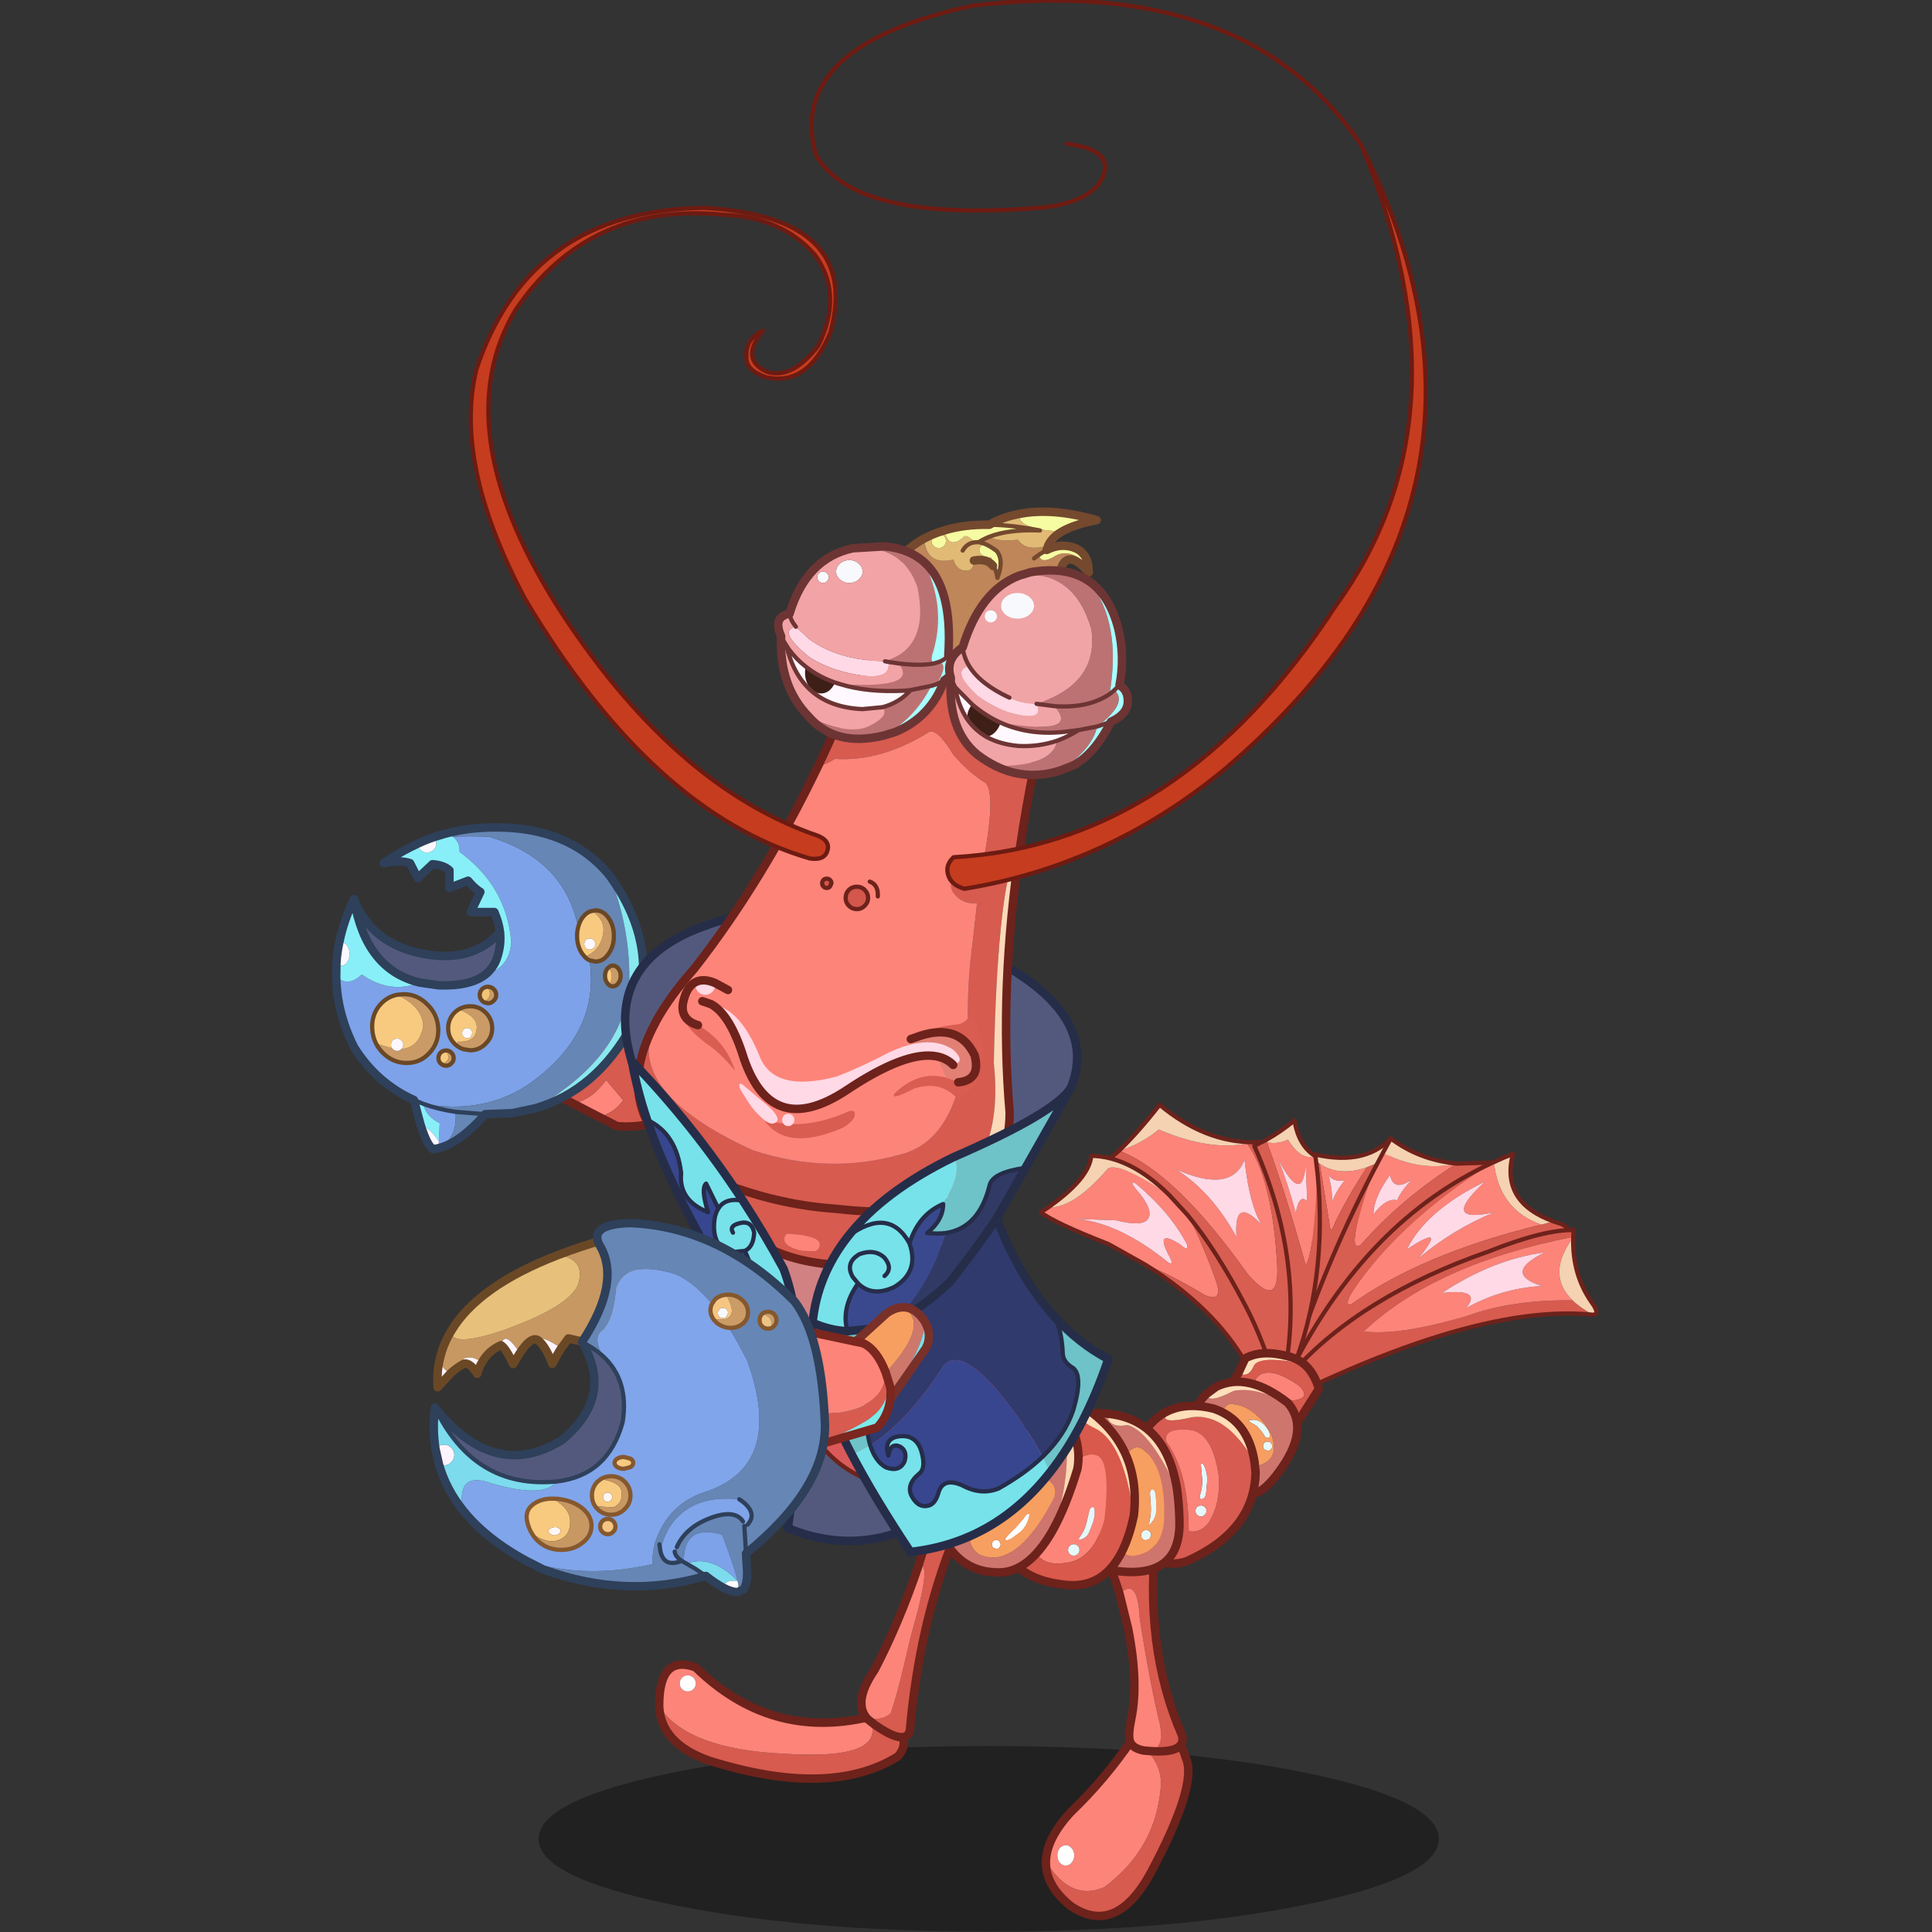 <svg xmlns:ffdec="https://www.free-decompiler.com/flash" xmlns:xlink="http://www.w3.org/1999/xlink" ffdec:objectType="frame" height="90" width="90" xmlns="http://www.w3.org/2000/svg"><rect width="100%" height="100%" fill="#333333" stroke="none"/><use ffdec:characterId="18" height="388.6" transform="matrix(.232 0 0 .232 12.843 -.178)" width="284.3" xlink:href="#a"/><use ffdec:characterId="19" height="33.8" transform="scale(3.041 2.663)" width="29.6" xlink:href="#b"/><defs><g id="a" transform="translate(12.1 .55)"><use ffdec:characterId="1" height="43.85" transform="matrix(.85 0 0 .85 40.7 350.8)" width="212.65" xlink:href="#c"/><use ffdec:characterId="2" height="45.5" transform="matrix(.85 0 0 .85 141.7 347.1)" width="35.65" xlink:href="#d"/><use ffdec:characterId="3" height="28.95" transform="matrix(.85 0 0 .85 64.05 333.6)" width="59.8" xlink:href="#e"/><use ffdec:characterId="4" height="53.8" transform="matrix(.85 0 0 .85 151.05 307)" width="23.3" xlink:href="#f"/><use ffdec:characterId="5" height="55.1" transform="matrix(.85 0 0 .85 104.65 303.05)" width="23.9" xlink:href="#g"/><use ffdec:characterId="6" height="68.05" transform="matrix(.85 0 0 .85 141.125 221.625)" width="132.2" xlink:href="#h"/><use ffdec:characterId="7" height="78" transform="matrix(.85 0 0 .85 -.8 165.5)" width="83.4" xlink:href="#i"/><use ffdec:characterId="8" height="56.8" transform="matrix(.85 0 0 .85 118.1 271.1)" width="94.25" xlink:href="#j"/><use ffdec:characterId="9" height="151.6" transform="matrix(.85 0 0 .85 57.2 181.6)" width="108.8" xlink:href="#k"/><use ffdec:characterId="10" height="65.75" transform="matrix(.85 0 0 .85 85.175 243.575)" width="64.65" xlink:href="#l"/><use ffdec:characterId="11" height="179.9" transform="matrix(.85 0 0 .85 59.8 102.1)" width="117.7" xlink:href="#m"/><use ffdec:characterId="12" height="112.25" transform="matrix(.85 0 0 .85 58.6 212.5)" width="41.7" xlink:href="#n"/><use ffdec:characterId="13" height="80.8" transform="matrix(.85 0 0 .85 94.65 244)" width="72.1" xlink:href="#o"/><use ffdec:characterId="14" height="59.55" transform="matrix(.85 0 0 .85 94.85 217.75)" width="63.05" xlink:href="#p"/><use ffdec:characterId="15" height="154.8" transform="matrix(.85 0 0 .85 26.625 41.525)" width="87.2" xlink:href="#q"/><use ffdec:characterId="16" height="210.8" transform="matrix(.85 0 0 .85 95.075 -.075)" width="146.1" xlink:href="#r"/><use ffdec:characterId="17" height="89.15" transform="matrix(.85 0 0 .85 18.8 244.95)" width="118.95" xlink:href="#s"/></g><g id="d"><path d="M20.4 1.75q9.95-5.05 12.65 4.4 2.9 6.2-8.3 27.2-8.25 15.05-18.9 7.8Q-.15 36.3 0 30.6q5.8 9.55 13.8 6.1 12.45-9.25 13.4-24.4-.05-6.5-6.8-10.55" fill="#d75b4f" fill-rule="evenodd" transform="translate(1 1)"/><path d="M20.4 1.75q6.75 4.05 6.8 10.55-.95 15.15-13.4 24.4-8 3.45-13.8-6.1.15-5.4 5.85-11.6Q14 11.2 20.4 1.75M6.7 29.2q0-1-.6-1.7-.55-.7-1.4-.7-.85 0-1.45.7-.55.7-.55 1.7t.55 1.7q.6.7 1.45.7t1.4-.7q.6-.7.6-1.7" fill="#fd8479" fill-rule="evenodd" transform="translate(1 1)"/><path d="M6.7 29.2q0 1-.6 1.7-.55.7-1.4.7-.85 0-1.45-.7-.55-.7-.55-1.7t.55-1.7q.6-.7 1.45-.7t1.4.7q.6.7.6 1.7" fill="#fff" fill-rule="evenodd" transform="translate(1 1)"/><path d="M1 31.6q-.15 5.7 5.85 10.55 10.65 7.25 18.9-7.8 11.2-21 8.3-27.2-2.7-9.45-12.65-4.4Q15 12.2 6.85 20 1.15 26.2 1 31.6z" fill="none" stroke="#6d221b" stroke-linecap="round" stroke-linejoin="round" stroke-width="2"/></g><g id="e"><path d="m49.55 12.4 2.35-.65q8.75 5.05 4.5 9.95-16.1 10-44.75.95Q.4 18.6 0 9.9q6.6 10.05 29.25 11.15 25.4 1.7 20.3-8.65" fill="#d75b4f" fill-rule="evenodd" transform="translate(1 1)"/><path d="M0 9.9Q-.1-2.5 8.6.65 26.3 17.9 49.55 12.4q5.1 10.35-20.3 8.65Q6.6 19.95 0 9.9m8.1-4.1q.55-.55.55-1.35T8.1 3.1q-.55-.55-1.35-.55T5.4 3.1q-.55.55-.55 1.35T5.4 5.8q.55.55 1.35.55T8.1 5.8" fill="#fd8479" fill-rule="evenodd" transform="translate(1 1)"/><path d="M8.1 5.8q-.55.55-1.35.55T5.4 5.8q-.55-.55-.55-1.35T5.4 3.1q.55-.55 1.35-.55t1.35.55q.55.55.55 1.35T8.1 5.8" fill="#fff" fill-rule="evenodd" transform="translate(1 1)"/><path d="m50.55 13.4 2.35-.65q8.75 5.05 4.5 9.95-16.1 10-44.75.95Q1.4 19.6 1 10.9.9-1.5 9.6 1.65 27.3 18.9 50.55 13.4z" fill="none" stroke="#6d221b" stroke-linecap="round" stroke-linejoin="round" stroke-width="2"/></g><g id="f"><path d="M13.9 51.75q3.05-1.15 2.05-6.25-2.5-10.3-4.8-25.25-.45-9.8-4.75-5.65Q3.95 6.4 0 0h15.15q-3.2 26.9 6 48 1.1 4.25-7.25 3.75" fill="#d75b4f" fill-rule="evenodd" transform="translate(1 1)"/><path d="M6.4 14.6q4.3-4.15 4.75 5.65 2.3 14.95 4.8 25.25 1 5.1-2.05 6.25l-1.8-.15q-2.75-.55-3.25-2.2-.5-1.4.3-5.2 1.8-8.65-.75-21.5l-2-8.1" fill="#fd8479" fill-rule="evenodd" transform="translate(1 1)"/><path d="M14.9 52.75q8.35.5 7.25-3.75-9.2-21.1-6-48H1q3.95 6.4 6.4 14.6l2 8.1q2.55 12.85.75 21.5-.8 3.8-.3 5.2.5 1.65 3.25 2.2l1.8.15z" fill="none" stroke="#6d221b" stroke-linecap="round" stroke-linejoin="round" stroke-width="2"/></g><g id="g"><path d="m13.4 12.85 3.1-10q4.8-7 5.4 3.15-8.25 20.4-10.45 45.6-1.1 3.6-8.3-1.45l-1.65-1.3q4 .15 5.45-1.45 1.95-5.75 4.65-17.9 5.5-18.95 1.8-16.65" fill="#d75b4f" fill-rule="evenodd" transform="translate(1 1)"/><path d="M13.4 12.85q3.7-2.3-1.8 16.65-2.7 12.15-4.65 17.9Q5.5 49 1.5 48.85q-3.7-3.9 1.65-11.7Q8.9 26.1 13.4 12.85" fill="#fd8479" fill-rule="evenodd" transform="translate(1 1)"/><path d="m2.5 49.85 1.65 1.3q7.2 5.05 8.3 1.45Q14.65 27.4 22.9 7q-.6-10.15-5.4-3.15l-3.1 10Q9.9 27.1 4.15 38.15q-5.35 7.8-1.65 11.7z" fill="none" stroke="#6d221b" stroke-linecap="round" stroke-linejoin="round" stroke-width="2"/></g><g id="h"><path d="M77 14.75q-4.75 7.3-7.6 13.25-1 2.95-1.25 0l-2.3-14.1q4.6 3.15 11.15.85m-5.2 3.1q-2.95.45-3.9-1.35 1 3.5.85 6.4 1.25-3 3.05-5.05" fill="#fd8479" fill-rule="evenodd" transform="translate(.5 .5)"/><path d="m82.75 11.9-22.9 51.2H56.7q10-22.6 5.55-52l.95.25q1.2 1.55 2.65 2.55l2.3 14.1q.25 2.95 1.25 0 2.85-5.95 7.6-13.25 2.7-1 5.75-2.85" fill="#d85e51" fill-rule="evenodd" transform="translate(.5 .5)"/><path d="M71.8 17.85Q70 19.9 68.75 22.9q.15-2.9-.85-6.4.95 1.8 3.9 1.35" fill="#ffd9e6" fill-rule="evenodd" transform="translate(.5 .5)"/><path d="M63.2 11.35q12.9 3.5 19.45-3.4l.9 2.15-.8 1.8Q79.7 13.75 77 14.75q-6.55 2.3-11.15-.85-1.45-1-2.65-2.55" fill="#f5d2b2" fill-rule="evenodd" transform="translate(.5 .5)"/><path d="m82.75 11.9-22.9 51.2H56.7q10-22.6 5.55-52l.95.25q12.9 3.5 19.45-3.4l.9 2.15-.8 1.8z" fill="none" stroke="#6d221b" stroke-linecap="round" stroke-linejoin="round" transform="translate(.5 .5)"/><path d="M98.2 13.9q-12.95 8.2-22.65 19.2-3.9 2.65 2.9-17.3l2.35-4.45q8.9 4.55 17.4 2.55m-14.05 8.65q.85-2.1 3.5-4.9-4.3 3-5.2-1.05-3.9 5.4-3.9 9.3 3-4 5.6-3.35" fill="#fd8479" fill-rule="evenodd" transform="translate(.5 .5)"/><path d="m98.2 13.9 11.2-.35q-35.95 23.1-48.05 48.9H59.2q6.85-22.7 19.25-46.65-6.8 19.95-2.9 17.3 9.7-11 22.65-19.2" fill="#d85e51" fill-rule="evenodd" transform="translate(.5 .5)"/><path d="M84.15 22.55q-2.6-.65-5.6 3.35 0-3.9 3.9-9.3.9 4.05 5.2 1.05-2.65 2.8-3.5 4.9" fill="#ffd9e6" fill-rule="evenodd" transform="translate(.5 .5)"/><path d="m80.8 11.35 1.85-3.4Q89.3 13 98.2 13.9q-8.5 2-17.4-2.55" fill="#f5d2b2" fill-rule="evenodd" transform="translate(.5 .5)"/><path d="M78.45 15.8Q66.05 39.75 59.2 62.45h2.15q12.1-25.8 48.05-48.9l-11.2.35q-8.9-.9-15.55-5.95l-1.85 3.4-2.35 4.45z" fill="none" stroke="#6d221b" stroke-linecap="round" stroke-linejoin="round" transform="translate(.5 .5)"/><path d="M18.45 10.85q4.9-1.35 9.4-5 12 5.1 20.85 3.3 5.9 8.15 7.1 28.3.7 11.35-6.95 2.55-17.15-24.15-30.4-29.15m33.7 17.5Q49.25 23.6 48.1 13q-3.2 8.1-16.25 2.2 8.45 5.3 14.35 16.05-.7-10 5.95-2.9" fill="#fd8479" fill-rule="evenodd" transform="translate(.5 .5)"/><path d="m48.7 9.15 1.55-.3 1.7-.1q12.7 28.95 6.5 53.65l-3.65.5Q43.3 31.85 15.9 13.05l2.55-2.2q13.25 5 30.4 29.15 7.65 8.8 6.95-2.55-1.2-20.15-7.1-28.3" fill="#d85e51" fill-rule="evenodd" transform="translate(.5 .5)"/><path d="M52.15 28.35q-6.65-7.1-5.95 2.9Q40.3 20.5 31.85 15.2 44.9 21.1 48.1 13q1.15 10.6 4.05 15.35" fill="#ffd9e6" fill-rule="evenodd" transform="translate(.5 .5)"/><path d="m50.25 8.85-1.55.3q-8.85 1.8-20.85-3.3-4.5 3.65-9.4 5 4.4-4.2 9.6-10.85 10.6 8.85 22.2 8.85" fill="#f5d2b2" fill-rule="evenodd" transform="translate(.5 .5)"/><path d="M50.25 8.85q-11.6 0-22.2-8.85-5.2 6.65-9.6 10.85l-2.55 2.2q27.4 18.8 38.9 49.85l3.65-.5q6.2-24.7-6.5-53.65l-1.7.1z" fill="none" stroke="#6d221b" stroke-linecap="round" stroke-linejoin="round" transform="translate(.5 .5)"/><path d="m64.85 12.15.5 4.1q-.85 18.9-2.8 21.65-4.7-16.95-9.15-29.05 2.6.55 4.95-.65 3.1 5.1 6.5 3.95M62.9 22.8l-.35-8.75q-.7 9.95-6.55-1.3 2.2 5.4 4.2 12.8.85-4.65 2.7-2.75" fill="#fd8479" fill-rule="evenodd" transform="translate(.5 .5)"/><path d="M65.35 16.25q2.45 25.4-6.1 46.85l-1.5-.5q4.5-26.3-7.35-52.9l2.8-1.4.2.55q4.45 12.1 9.15 29.05 1.95-2.75 2.8-21.65" fill="#d85e51" fill-rule="evenodd" transform="translate(.5 .5)"/><path d="M62.9 22.8q-1.85-1.9-2.7 2.75-2-7.4-4.2-12.8 5.85 11.25 6.55 1.3l.35 8.75" fill="#ffd9e6" fill-rule="evenodd" transform="translate(.5 .5)"/><path d="M53.2 8.3q3.35-1.85 6.7-4.6 1 6.05 4.95 8.45-3.4 1.15-6.5-3.95-2.35 1.2-4.95.65l-.2-.55" fill="#f5d2b2" fill-rule="evenodd" transform="translate(.5 .5)"/><path d="M65.35 16.25q2.45 25.4-6.1 46.85l-1.5-.5q4.5-26.3-7.35-52.9l2.8-1.4q3.35-1.85 6.7-4.6 1 6.05 4.95 8.45l.5 4.1z" fill="none" stroke="#6d221b" stroke-linecap="round" stroke-linejoin="round" transform="translate(.5 .5)"/><path d="M23.45 21.1q3.6 4.65 1.35 6.35-1.65 1.2-7-.15l-9.5-.35q10.2.9 21.85 10.35 1.25.65.4-1.1-4-7.25 2.3-3.25 2.2 1.95 1.65 0-4-7.6-12.1-14.35-2.05-1 1.05 2.5M1.7 24.25q6 .3 14.15-9.2 2.65-1.55 14.4 6.2l4.4 4.8q3.85 7.25 6.9 16.1 1.35 4.6-2.85 2.8-8.35-5-14-7.15l-8.75-4.9Q3.05 27.85 0 25.4l1.7-1.15" fill="#fd8479" fill-rule="evenodd" transform="translate(.5 .5)"/><path d="M24.7 37.8q5.65 2.15 14 7.15 4.2 1.8 2.85-2.8-3.05-8.85-6.9-16.1 6.8 8.25 13.6 21.3 3.2 6 6.15 14.7-3.25 1.3-5.9-.9Q41 47.95 24.7 37.8" fill="#d85e51" fill-rule="evenodd" transform="translate(.5 .5)"/><path d="M23.45 21.1q-3.1-3.5-1.05-2.5 8.1 6.75 12.1 14.35.55 1.95-1.65 0-6.3-4-2.3 3.25.85 1.75-.4 1.1Q18.5 27.85 8.3 26.95l9.5.35q5.35 1.35 7 .15 2.25-1.7-1.35-6.35" fill="#ffd9e6" fill-rule="evenodd" transform="translate(.5 .5)"/><path d="M30.25 21.25q-11.75-7.75-14.4-6.2-8.15 9.5-14.15 9.2 9.7-6.8 10.2-12.2 9.15.15 18.35 9.2" fill="#f5d2b2" fill-rule="evenodd" transform="translate(.5 .5)"/><path d="M30.25 21.25q-9.2-9.05-18.35-9.2-.5 5.4-10.2 12.2L0 25.4q3.05 2.45 15.95 7.5l8.75 4.9Q41 47.95 48.5 61.15q2.65 2.2 5.9.9-2.95-8.7-6.15-14.7-6.8-13.05-13.6-21.3l-4.4-4.8z" fill="none" stroke="#6d221b" stroke-linecap="round" stroke-linejoin="round" transform="translate(.5 .5)"/><path d="m106.85 13.6.15-.05q1.25 11.3 11.2 14.75-28.45 6.95-45.05 18.95-2.45.1 3.9-7.95 11.5-14.3 29.8-25.7m.25 11.8q-13.15 2.85-2.2-7.25-13.85 6.75-18.45 16 9.85-6.5 2.7 2.15 8.1-6.85 17.95-10.9" fill="#fd8479" fill-rule="evenodd" transform="translate(.5 .5)"/><path d="m121.1 27.55 1.95.65q2.15 1.1 1.45 2.35Q87.95 39.3 61.25 64l-2.05-1.55q17.75-35.1 47.65-48.85-18.3 11.4-29.8 25.7-6.35 8.05-3.9 7.95 16.6-12 45.05-18.95l2.9-.75" fill="#d85e51" fill-rule="evenodd" transform="translate(.5 .5)"/><path d="M107.1 25.4q-9.85 4.05-17.95 10.9 7.15-8.65-2.7-2.15 4.6-9.25 18.45-16-10.95 10.1 2.2 7.25" fill="#ffd9e6" fill-rule="evenodd" transform="translate(.5 .5)"/><path d="M107 13.55q2.2-1.05 4.5-1.95-2.95 11.45 9.6 15.95l-2.9.75q-9.95-3.45-11.2-14.75" fill="#f5d2b2" fill-rule="evenodd" transform="translate(.5 .5)"/><path d="m121.1 27.55 1.95.65q2.15 1.1 1.45 2.35Q87.95 39.3 61.25 64l-2.05-1.55q17.75-35.1 47.65-48.85l.15-.05q2.2-1.05 4.5-1.95-2.95 11.45 9.6 15.95z" fill="none" stroke="#6d221b" stroke-linecap="round" stroke-linejoin="round" transform="translate(.5 .5)"/><path d="M130.45 49.6Q105.35 47 62.8 67.05l-3.15-4.1Q75.75 45.1 105.9 34.6q12.95-5.15 19.95-5l-.1 1.6q-32.6 6.4-49.5 22.35 8.45 1.05 24.35-3.65 10.75-3.9 25-3.7 1.85 1.8 4.85 3.4" fill="#d75b4f" fill-rule="evenodd" transform="translate(.5 .5)"/><path d="M125.75 31.2v.1q-6.5 8.75-.15 14.9-14.25-.2-25 3.7-15.9 4.7-24.35 3.65 16.9-15.95 49.5-22.35m-7.45 11.6q-9.35-3 .75-7.95-12.3 1.65-24.3 9.6 9.65-1.1 5.65 3.6 8.2-4.65 17.9-5.25" fill="#fd8479" fill-rule="evenodd" transform="translate(.5 .5)"/><path d="M125.75 31.3q-.3 9 4.65 15.8 1.6 2.35.05 2.5-3-1.6-4.85-3.4-6.35-6.15.15-14.9" fill="#f5d2b2" fill-rule="evenodd" transform="translate(.5 .5)"/><path d="M118.3 42.8q-9.7.6-17.9 5.25 4-4.7-5.65-3.6 12-7.95 24.3-9.6-10.1 4.95-.75 7.95" fill="#ffd9e6" fill-rule="evenodd" transform="translate(.5 .5)"/><path d="M130.45 49.6Q105.35 47 62.8 67.05l-3.15-4.1Q75.75 45.1 105.9 34.6q12.95-5.15 19.95-5l-.1 1.6v.1q-.3 9 4.65 15.8 1.6 2.35.05 2.5z" fill="none" stroke="#6d221b" stroke-linecap="round" stroke-linejoin="round" transform="translate(.5 .5)"/></g><g id="i"><path d="M62.1 68.4 56 65.25q4.65-1.1 7.75-5.6l4.05 4.8q-2.15 3.05-5.7 3.95" fill="#ff867b" fill-rule="evenodd" transform="translate(1 1)"/><path d="m56 65.25-7-3.65 20.85-20.85L81.4 53.7l-1.6 14.4q-6.3 3-13.4 2.5l-4.3-2.2q3.55-.9 5.7-3.95l-4.05-4.8q-3.1 4.5-7.75 5.6" fill="#d75b4f" fill-rule="evenodd" transform="translate(1 1)"/><path d="m57 66.25-7-3.65 20.85-20.85L82.4 54.7l-1.6 14.4q-6.3 3-13.4 2.5l-4.3-2.2-6.1-3.15z" fill="none" stroke="#6d221b" stroke-linecap="round" stroke-linejoin="round" stroke-width="2"/><path d="M59.85 31.4Q62.4 48.55 45.8 60.45 35 67.9 20.55 65.3q3.55 1.3 7.65 1.9.5 6.35-4.05 8.35l.1-1.4.2-4.25q-3.3-1.7-3.9-4.6l-.35-.15-1.85-.75Q9.55 60.45 4.2 51.9.1 43.65 0 35.25q2.8 2.6 6.05-.5 6.7 4.7 13.65 1.9l4.45.65q7.45.3 11.1-2.55 5.75-1.6 6.1-7.75-1.1-13.05-12.2-21.2.05-2.5-1.65-3.6 3.55-.2 8.55 0 17.8 5.2 21.1 21.4-.25.95-.25 2.05 0 2.5 1.25 4.25l.6.7q.5.55 1.1.8M9.4 51.05q.6 1.2 1.6 2.2 2.4 2.4 5.65 2.4 3.25 0 5.4-2.4 2.2-2.35 2.05-5.75-.15-3.35-2.6-5.7-2.35-2.4-5.6-2.4l-1.55.15q-2.25.45-3.9 2.25-2.1 2.35-1.95 5.7.1 1.95.9 3.55m26.45-13.4h-.15q-.7.05-1.25.55-.55.6-.55 1.4 0 .8.55 1.35l.4.35 1 .25q.8 0 1.35-.6.6-.55.6-1.35t-.6-1.4q-.55-.55-1.35-.55m-5.8 14.75 1.6.25q2.15 0 3.65-1.55 1.55-1.5 1.55-3.65t-1.55-3.7q-1.5-1.5-3.65-1.5-1.5 0-2.75.75-.5.3-.95.75-1.5 1.55-1.5 3.7 0 2.15 1.5 3.65.95.95 2.1 1.3m-5.4 3.35q.55.55 1.3.55t1.25-.55q.55-.5.55-1.25t-.55-1.3q-.5-.5-1.25-.5t-1.3.5q-.5.55-.5 1.3t.5 1.25" fill="#7da2e9" fill-rule="evenodd" transform="translate(1 1)"/><path d="m59.85 31.4 1.4.3q1.8 0 3.05-1.8 1.3-1.75 1.3-4.25t-1.3-4.3q-1.25-1.75-3.05-1.75l-.9.15q-1.25.3-2.2 1.6-.7 1-1 2.25-3.3-16.2-21.1-21.4-5-.2-8.55 0-.75-.5-1.8-.7Q29.05.6 32.5.25q21.45-1.9 32.05 11.1 4.75 11.9 4.7 24.3-.35 18.05-22.2 30.7l-5.4 1.15-6.45.25-7-.55 7 .55q-6.8 7.7-12.3 8.25l1.25-.45q4.55-2 4.05-8.35-4.1-.6-7.65-1.9Q35 67.9 45.8 60.45q16.6-11.9 14.05-29.05m4.6 5.85q.4.3.9.3.75 0 1.3-.75.55-.7.55-1.7t-.55-1.75q-.55-.7-1.3-.7-.55 0-.95.4l-.35.3q-.55.75-.55 1.75t.55 1.7l.4.45" fill="#6686b5" fill-rule="evenodd" transform="translate(1 1)"/><path d="M25.7 1.5q1.05.2 1.8.7 1.7 1.1 1.65 3.6 11.1 8.15 12.2 21.2-.35 6.15-6.1 7.75 1.6-1.3 2.45-3.15 1.35-3.35 1-6.85-.3-2.35-1.35-4.75H31.8l2.25-4.75q-1.35-.8-2.9-2.65l-4.4 1.7v-4.15q-1.35-1.25-4-1.45l-3.5 3.3-1.8-3.55q-2.25-.8-6.25 0 4-2.75 8.05-4.6.05.85.65 1.45.65.65 1.55.65T23 5.3q.65-.65.65-1.55 0-.85-.55-1.45l2.6-.8M4.2 16.95q2.75 16.65 15.5 19.7-6.95 2.8-13.65-1.9-3.25 3.1-6.05.5l.05-3.3q.55.7 1.25.7.75 0 1.3-.8t.55-1.95q0-1.15-.55-1.95t-1.3-.8l-.6.15q1-5.15 3.5-10.35m16 48.2.35.15q.6 2.9 3.9 4.6l-.2 4.25q-2.05-3.05-4.35-4l-1.55-5.75 1.85.75" fill="#88eff8" fill-rule="evenodd" transform="translate(1 1)"/><path d="M47.05 66.35q21.85-12.65 22.2-30.7.05-12.4-4.7-24.3Q77.2 28.8 69.8 46.9q-8.35 15.25-22.75 19.45" fill="#88e9ef" fill-rule="evenodd" transform="translate(1 1)"/><path d="m60.35 19.75.9-.15q1.8 0 3.05 1.75 1.3 1.8 1.3 4.3t-1.3 4.25q-1.25 1.8-3.05 1.8l-1.4-.3q-.6-.25-1.1-.8 2.9-1.35 3.8-3.7 1.85-4.6-2.2-7.15m4.05 13.3q.4-.4.95-.4.75 0 1.3.7.55.75.55 1.75t-.55 1.7q-.55.75-1.3.75-.5 0-.9-.3 1.3-2.1-.05-4.2m-50.05 6.5 1.55-.15q3.25 0 5.6 2.4 2.45 2.35 2.6 5.7.15 3.4-2.05 5.75-2.15 2.4-5.4 2.4-3.25 0-5.65-2.4-1-1-1.6-2.2l3.85 1.15.1.15q.45.45 1.05.45.6 0 1-.45h.05Q19.6 52 20.55 47q-.1-4.6-6.2-7.45m21.4-1.8.1-.1q.8 0 1.35.55.6.6.6 1.4 0 .8-.6 1.35-.55.6-1.35.6l-1-.25q2.35-1.45.9-3.55M28.9 43q1.25-.75 2.75-.75 2.15 0 3.65 1.5 1.55 1.55 1.55 3.7 0 2.15-1.55 3.65-1.5 1.55-3.65 1.55l-1.6-.25q-1.55-1.2-1.35-1.8 4.3.25 4.5-3.2.15-2.75-4.3-4.4m-2.95 9.7q.75 0 1.25.5.55.55.55 1.3t-.55 1.25q-.5.55-1.25.55t-1.3-.55q2.85-.35 1.3-3.05" fill="#ca9b67" fill-rule="evenodd" transform="translate(1 1)"/><path d="M61.2 27.55q0-.55-.4-.95-.35-.35-.9-.35t-.95.35q-.35.4-.35.95 0 .55.35.9.4.4.95.4.55 0 .9-.4.4-.35.4-.9m-4.05-3.95q.3-1.25 1-2.25.95-1.3 2.2-1.6 4.05 2.55 2.2 7.15-.9 2.35-3.8 3.7l-.6-.7q-1.25-1.75-1.25-4.25 0-1.1.25-2.05m7.3 13.65-.4-.45q-.55-.7-.55-1.7t.55-1.75l.35-.3q1.35 2.1.05 4.2M9.4 51.05q-.8-1.6-.9-3.55-.15-3.35 1.95-5.7 1.65-1.8 3.9-2.25 6.1 2.85 6.2 7.45-.95 5-5.1 5.35.4-.4.4-1t-.45-1.05q-.4-.4-1-.4t-1.05.4q-.4.45-.4 1.05 0 .5.3.85L9.4 51.05m20.65 1.35q-1.15-.35-2.1-1.3-1.5-1.5-1.5-3.65t1.5-3.7q.45-.45.95-.75 4.45 1.65 4.3 4.4-.2 3.45-4.5 3.2-.2.6 1.35 1.8m.9-2.6q.5 0 .85-.35l.35-.85q0-.5-.35-.85t-.85-.35q-.5 0-.85.35t-.35.85q0 .5.35.85t.85.35m-6.3 5.95q-.5-.5-.5-1.25t.5-1.3q.55-.5 1.3-.5 1.55 2.7-1.3 3.05" fill="#f8ca7f" fill-rule="evenodd" transform="translate(1 1)"/><path d="M38.7 24.75q.35 3.5-1 6.85-.85 1.85-2.45 3.15-3.65 2.85-11.1 2.55l-4.45-.65Q6.95 33.6 4.2 16.95 8.25 27.4 20.25 29.8 32 32.2 38.7 24.75" fill="#53597d" fill-rule="evenodd" transform="translate(1 1)"/><path d="M61.2 27.55q0 .55-.4.9-.35.4-.9.4t-.95-.4q-.35-.35-.35-.9t.35-.95q.4-.35.95-.35.55 0 .9.35.4.4.4.95M23.1 2.3q.55.6.55 1.45 0 .9-.65 1.55t-1.55.65q-.9 0-1.55-.65-.6-.6-.65-1.45 1.9-.9 3.85-1.55m-7.65 50.05h-.05q-.4.45-1 .45t-1.05-.45l-.1-.15q-.3-.35-.3-.85 0-.6.4-1.05.45-.4 1.05-.4.6 0 1 .4.45.45.45 1.05 0 .6-.4 1M.7 27.3l.6-.15q.75 0 1.3.8t.55 1.95q0 1.15-.55 1.95t-1.3.8q-.7 0-1.25-.7Q.2 29.6.7 27.3m30.25 22.5q-.5 0-.85-.35t-.35-.85q0-.5.35-.85t.85-.35q.5 0 .85.35t.35.85l-.35.85q-.35.35-.85.35m-6.7 24.35-.1 1.4-1.25.45q-1.4-.7-3-5.85 2.3.95 4.35 4" fill="#fdf8ff" fill-rule="evenodd" transform="translate(1 1)"/><path d="m35.7 37.65.05.1q1.45 2.1-.9 3.55l-.4-.35q-.55-.55-.55-1.35t.55-1.4q.55-.5 1.25-.55" fill="#f2c574" fill-rule="evenodd" transform="translate(1 1)"/><path d="m36.2 68.75 6.45-.25 5.4-1.15q14.4-4.2 22.75-19.45 7.4-18.1-5.25-35.55-10.6-13-32.05-11.1-3.45.35-6.8 1.25l-2.6.8q-1.95.65-3.85 1.55-4.05 1.85-8.05 4.6 4-.8 6.25 0l1.8 3.55 3.5-3.3q2.65.2 4 1.45v4.15l4.4-1.7q1.55 1.85 2.9 2.65L32.8 21h5.55q1.05 2.4 1.35 4.75.35 3.5-1 6.85-.85 1.85-2.45 3.15-3.65 2.85-11.1 2.55l-4.45-.65Q7.95 34.6 5.2 17.95q-2.5 5.2-3.5 10.35-.5 2.3-.65 4.65L1 36.25q.1 8.4 4.2 16.65 5.35 8.55 14.15 12.5l1.55 5.75q1.6 5.15 3 5.85 5.5-.55 12.3-8.25m-31-50.8Q9.25 28.4 21.25 30.8 33 33.2 39.7 25.75" fill="none" stroke="#2e405a" stroke-linecap="round" stroke-linejoin="round" stroke-width="2"/><path d="M20.55 65.3q3.55 1.3 7.65 1.9l7 .55M18.35 64.4l1.85.75" fill="none" stroke="#2e405a" stroke-linecap="round" stroke-linejoin="round" transform="translate(1 1)"/><path d="m60.35 19.75.9-.15q1.8 0 3.05 1.75 1.3 1.8 1.3 4.3t-1.3 4.25q-1.25 1.8-3.05 1.8l-1.4-.3q-.6-.25-1.1-.8l-.6-.7q-1.25-1.75-1.25-4.25 0-1.1.25-2.05.3-1.25 1-2.25.95-1.3 2.2-1.6m4.05 13.3q.4-.4.95-.4.75 0 1.3.7.55.75.55 1.75t-.55 1.7q-.55.75-1.3.75-.5 0-.9-.3l-.4-.45q-.55-.7-.55-1.7t.55-1.75l.35-.3m-50.05 6.5 1.55-.15q3.25 0 5.6 2.4 2.45 2.35 2.6 5.7.15 3.4-2.05 5.75-2.15 2.4-5.4 2.4-3.25 0-5.65-2.4-1-1-1.6-2.2-.8-1.6-.9-3.55-.15-3.35 1.95-5.7 1.65-1.8 3.9-2.25m21.5-1.9h-.15q-.7.05-1.25.55-.55.6-.55 1.4 0 .8.55 1.35l.4.35 1 .25q.8 0 1.35-.6.6-.55.6-1.35t-.6-1.4q-.55-.55-1.35-.55M28.9 43q1.25-.75 2.75-.75 2.15 0 3.65 1.5 1.55 1.55 1.55 3.7 0 2.15-1.55 3.65-1.5 1.55-3.65 1.55l-1.6-.25q-1.15-.35-2.1-1.3-1.5-1.5-1.5-3.65t1.5-3.7q.45-.45.95-.75m-2.95 9.7q.75 0 1.25.5.55.55.55 1.3t-.55 1.25q-.5.55-1.25.55t-1.3-.55q-.5-.5-.5-1.25t.5-1.3q.55-.5 1.3-.5z" fill="none" stroke="#6a4826" stroke-linecap="round" stroke-linejoin="round" transform="translate(1 1)"/></g><g id="j"><path d="m73.25 4.65 1.6-3.45q3.9-2.15 10.1-.5 2.15.5 3.75 1.8-10-2-11.7.25-1.3 3.3-3.75 1.9" fill="#ffdeba" fill-rule="evenodd" transform="translate(1 1)"/><path d="M78.5 4.95q3.05-1.5 9 2.65 4.05 3.85-4.35 3.65-2.8-.55-5.35-2.3-1.6-2.55.7-4" fill="#fc8378" fill-rule="evenodd" transform="translate(1 1)"/><path d="M78.5 4.95q-2.3 1.45-.7 4 2.55 1.75 5.35 2.3 8.4.2 4.35-3.65-5.95-4.15-9-2.65M88.7 2.5q2.4 2 3.55 5.9l-4.65 7.35q-7.85 4.4-16.4-7.7l2.05-3.4q2.45 1.4 3.75-1.9Q78.7.5 88.7 2.5" fill="#d75b4f" fill-rule="evenodd" transform="translate(1 1)"/><path d="M89.7 3.5q2.4 2 3.55 5.9l-4.65 7.35q-7.85 4.4-16.4-7.7l2.05-3.4 1.6-3.45q3.9-2.15 10.1-.5 2.15.5 3.75 1.8z" fill="none" stroke="#6d221b" stroke-linecap="round" stroke-linejoin="round" stroke-width="2"/><path d="M65.7 9.6q.15 2.55 6.4-.7 4.85-1.1 12.8 2.8 5.1 5.85-1.3 15.2-6.45 9.4-9.7 4.75Q70.65 27 63.3 13.4q.35-1.8 2.4-3.8m12.5 16.85q5.1-1.55 2.65-7.65-3.65-6.25-8.95-6.8-3.6-.45-1.85 8.25 4.1 6.7 8.15 6.2" fill="#ce756d" fill-rule="evenodd" transform="translate(1 1)"/><path d="M79.8 17.4q1.15 1.55.8 2.5l-.95-.05-1.05-1.55-1.05-1.15-1.35-.75-.7-.6 1.5-.1q1.55.15 2.8 1.7m.35 3.45q.45 0 .75.3.35.35.35.8 0 .45-.35.75-.3.35-.75.35l-.8-.35q-.3-.3-.3-.75t.3-.8q.35-.3.8-.3" fill="#e6f8fa" fill-rule="evenodd" transform="translate(1 1)"/><path d="M84.9 11.7q-7.95-3.9-12.8-2.8-6.25 3.25-6.4.7L68 7.9q7.4-3.6 16.9 3.8" fill="#ffdeba" fill-rule="evenodd" transform="translate(1 1)"/><path d="M80.15 20.85q-.45 0-.8.3-.3.35-.3.8 0 .45.3.75l.8.35q.45 0 .75-.35.35-.3.35-.75t-.35-.8q-.3-.3-.75-.3m-.35-3.45q-1.25-1.55-2.8-1.7l-1.5.1.7.6 1.35.75 1.05 1.15 1.05 1.55.95.05q.35-.95-.8-2.5m-1.6 9.05q-4.05.5-8.15-6.2-1.75-8.7 1.85-8.25 5.3.55 8.95 6.8 2.45 6.1-2.65 7.65" fill="#f79e62" fill-rule="evenodd" transform="translate(1 1)"/><path d="M85.9 12.7Q76.4 5.3 69 8.9l-2.3 1.7q-2.05 2-2.4 3.8Q71.65 28 74.9 32.65t9.7-4.75q6.4-9.35 1.3-15.2z" fill="none" stroke="#6d221b" stroke-linecap="round" stroke-linejoin="round" stroke-width="2"/><path d="M61.9 18.1q-6.6-.6-5.65 2.85Q61.5 28.15 61.5 42q2.6.55 4.6-1.85 2.95-4.45 2.5-11.2-1.5-10.15-6.7-10.85m15.15 7.55.25 2.5Q77 42 61.05 49.1q-7.9 2.6-8.75-6.45l-1.9-23q2.55-4.45 6.5-6.15-3.5 3.65 5.45 1.6 8.1-1.05 14.7 10.55" fill="#d75b51" fill-rule="evenodd" transform="translate(1 1)"/><path d="M64.65 25.95q.35.05.85 1.45.45 1.4.35 3l-.25 2.75q-.2 1.2-1 1.3-.8.1-.35-1.25.45-1.4.45-3.15l-.25-2.95q-.2-1.25.2-1.15m-.25 10q.55 0 .9.35.4.4.4.95 0 .55-.4.9-.35.4-.9.4t-.95-.4q-.35-.35-.35-.9t.35-.95q.4-.35.95-.35" fill="#e6f8fa" fill-rule="evenodd" transform="translate(1 1)"/><path d="M56.9 13.5q4.35-1.9 10.4-.45 8.15 2.65 9.75 12.6-6.6-11.6-14.7-10.55-8.95 2.05-5.45-1.6" fill="#ffdeba" fill-rule="evenodd" transform="translate(1 1)"/><path d="M64.65 25.95q-.4-.1-.2 1.15l.25 2.95q0 1.75-.45 3.15-.45 1.35.35 1.25.8-.1 1-1.3l.25-2.75q.1-1.6-.35-3-.5-1.4-.85-1.45M61.9 18.1q5.2.7 6.7 10.85.45 6.75-2.5 11.2-2 2.4-4.6 1.85 0-13.85-5.25-21.05-.95-3.45 5.65-2.85m2.5 17.85q-.55 0-.95.35-.35.4-.35.95 0 .55.35.9.4.4.95.4.55 0 .9-.4.4-.35.4-.9t-.4-.95q-.35-.35-.9-.35" fill="#fd8479" fill-rule="evenodd" transform="translate(1 1)"/><path d="m78.05 26.65.25 2.5Q78 43 62.05 50.1q-7.9 2.6-8.75-6.45l-1.9-23q2.55-4.45 6.5-6.15 4.35-1.9 10.4-.45 8.15 2.65 9.75 12.6z" fill="none" stroke="#6d221b" stroke-linecap="round" stroke-linejoin="round" stroke-width="2"/><path d="M58.75 32.15q.45 3.15.55 6.85.75 16.25-19 11.65-4.4-33.5-.7-36.55l2.6.15q.2 3.55 4.85 2.7 5.4 1.5 11.7 15.2m-3.05 7.2q.45-12.9-5.25-16.8-3.8-2.2-7.9 10.9 0 13.85 5.6 14.45 7.05-.8 7.55-8.55" fill="#ce756d" fill-rule="evenodd" transform="translate(1 1)"/><path d="m52.55 36-.2-2.7q-.05-1.1.55-1.15.55-.1.8 1.2l.2 3q0 1.7-.65 2.95l-.95 1.3q-.3 0 .05-1.45.3-1.5.2-3.15m.1 6.95-.35.85-.85.35q-.5 0-.85-.35t-.35-.85q0-.5.35-.85t.85-.35q.5 0 .85.35t.35.85" fill="#e6f8fa" fill-rule="evenodd" transform="translate(1 1)"/><path d="M52.55 36q.1 1.65-.2 3.15-.35 1.45-.05 1.45l.95-1.3q.65-1.25.65-2.95l-.2-3q-.25-1.3-.8-1.2-.6.05-.55 1.15l.2 2.7m3.15 3.35q-.5 7.75-7.55 8.55-5.6-.6-5.6-14.45 4.1-13.1 7.9-10.9 5.7 3.9 5.25 16.8m-3.05 3.6q0-.5-.35-.85t-.85-.35q-.5 0-.85.35t-.35.85q0 .5.35.85t.85.35l.85-.35.35-.85" fill="#f79f60" fill-rule="evenodd" transform="translate(1 1)"/><path d="M42.2 14.25q13.95 1.35 16.55 17.9-6.3-13.7-11.7-15.2-4.65.85-4.85-2.7" fill="#ffdbb9" fill-rule="evenodd" transform="translate(1 1)"/><path d="M59.75 33.15q.45 3.15.55 6.85.75 16.25-19 11.65-4.4-33.5-.7-36.55l2.6.15q13.95 1.35 16.55 17.9z" fill="none" stroke="#6d221b" stroke-linecap="round" stroke-linejoin="round" stroke-width="2"/><path d="M38.7 36.35q-.6.15-.75 1.2l-.65 2.75q-.45 1.65-1.35 2.85-.95 1.2.3.75 1.2-.45 1.7-1.55l.95-2.4q.4-1.25.4-2.5 0-1.3-.6-1.1m2.9 3q-2.7 9.6-9.4 10.2-8.45 1.1-7.25-8.15l7.15-11.45q3.75-7.6 8.05-5.7 2.95 1.95 1.45 15.1m-6.3 8.05q.4-.4.4-.95 0-.55-.4-.95-.4-.4-.95-.4-.55 0-.95.4-.4.4-.4.95 0 .55.4.95.4.4.95.4.55 0 .95-.4" fill="#fd8479" fill-rule="evenodd" transform="translate(1 1)"/><path d="M48.55 38.3Q44.7 56.55 31.7 54.6q-9.7-1.1-13.4-7.7-3.55-6.5 7.75-30.55 1.45-5.3 5.3-6.75 2.35 1.15 4.45 2.45-1.2 3.6 3.65 5.7 6.7 3.3 9.1 20.55m-6.95 1.05q1.5-13.15-1.45-15.1-4.3-1.9-8.05 5.7L24.95 41.4q-1.2 9.25 7.25 8.15 6.7-.6 9.4-10.2" fill="#d9594c" fill-rule="evenodd" transform="translate(1 1)"/><path d="M35.8 12.05Q50.4 21.2 48.55 38.3q-2.4-17.25-9.1-20.55-4.85-2.1-3.65-5.7" fill="#ffddb7" fill-rule="evenodd" transform="translate(1 1)"/><path d="M38.7 36.35q.6-.2.6 1.1 0 1.25-.4 2.5l-.95 2.4q-.5 1.1-1.7 1.55-1.25.45-.3-.75.9-1.2 1.35-2.85l.65-2.75q.15-1.05.75-1.2M35.3 47.4q-.4.4-.95.4-.55 0-.95-.4-.4-.4-.4-.95 0-.55.4-.95.4-.4.95-.4.55 0 .95.4.4.4.4.95 0 .55-.4.95" fill="#e6f8fa" fill-rule="evenodd" transform="translate(1 1)"/><path d="M49.55 39.3Q45.7 57.55 32.7 55.6q-9.7-1.1-13.4-7.7-3.55-6.5 7.75-30.55 1.45-5.3 5.3-6.75 2.35 1.15 4.45 2.45Q51.4 22.2 49.55 39.3z" fill="none" stroke="#6d221b" stroke-linecap="round" stroke-linejoin="round" stroke-width="2"/><path d="M29.3 41.95q-5.8 10.15-13.1 9.8Q2.45 51.5 0 30.55 5.8 15.8 27.2 7.95 30.15 11 32.05 14q2.25 15.15-2.75 27.95m-19.4-3.7Q7.95 49.3 16.85 48.1q6.6-1.75 12.95-14.3 1.05-4.6-6.55-4.75L9.9 38.25" fill="#ce756d" fill-rule="evenodd" transform="translate(1 1)"/><path d="M23.55 39.45Q23.1 40.8 22 42l-2.35 1.75q-1.3.6-1.5.4-.15-.35.85-1.35l1.9-1.9 1.65-1.95q.75-1.15 1.15-1.05.4.1-.15 1.55m-7.5 4.65q.45 0 .75.3l.3.75-.3.75q-.3.3-.75.3l-.75-.3q-.3-.3-.3-.75t.3-.75q.3-.3.75-.3" fill="#fbffff" fill-rule="evenodd" transform="translate(1 1)"/><path d="M23.55 39.45q.55-1.45.15-1.55-.4-.1-1.15 1.05L20.9 40.9 19 42.8q-1 1-.85 1.35.2.2 1.5-.4L22 42q1.1-1.2 1.55-2.55M9.9 38.25l13.35-9.2q7.6.15 6.55 4.75-6.35 12.55-12.95 14.3-8.9 1.2-6.95-9.85m6.15 5.85q-.45 0-.75.3t-.3.75q0 .45.3.75l.75.3q.45 0 .75-.3l.3-.75-.3-.75q-.3-.3-.75-.3" fill="#f79f60" fill-rule="evenodd" transform="translate(1 1)"/><path d="M32.05 14q4.35 6.9 3.15 13.35-2.7 8.9-5.9 14.6 5-12.8 2.75-27.95" fill="#fbd9b4" fill-rule="evenodd" transform="translate(1 1)"/><path d="M30.3 42.95q-5.8 10.15-13.1 9.8Q3.45 52.5 1 31.55 6.8 16.8 28.2 8.95 31.15 12 33.05 15q4.35 6.9 3.15 13.35-2.7 8.9-5.9 14.6z" fill="none" stroke="#6d221b" stroke-linecap="round" stroke-linejoin="round" stroke-width="2"/></g><g id="k"><path d="M1.65 36.6q-7.1-23.3 16.6-32.05Q41.9-4.2 66.85 3.8q47.55 16 38.5 38.7l-20.6 31.05-7.9 67.45q-18.65 13.7-38.4 5.6-8.75-59.15-36.8-110" fill="#53597d" fill-rule="evenodd" transform="translate(1 1)"/><path d="M2.65 37.6q28.05 50.85 36.8 110 19.75 8.1 38.4-5.6l7.9-67.45 20.6-31.05q9.05-22.7-38.5-38.7-24.95-8-48.6.75-23.7 8.75-16.6 32.05z" fill="none" stroke="#252d49" stroke-linecap="round" stroke-linejoin="round" stroke-width="2"/></g><g id="l"><path d="M2.4 27.95Q0 15.9 0 0l42.6 6.2q6.2 6.55 10.55 12.45-24.5 16.25-50.75 9.3" fill="#d18182" fill-rule="evenodd" transform="translate(.5 .5)"/><path d="M2.4 27.95q26.25 6.95 50.75-9.3Q74.2 47.05 53 60.8q-20.55 8.65-34.4-1.6Q6.65 49.9 2.4 27.95" fill="#da5a59" fill-rule="evenodd" transform="translate(.5 .5)"/><path d="M53.15 18.65Q48.8 12.75 42.6 6.2L0 0q0 15.9 2.4 27.95 26.25 6.95 50.75-9.3Q74.2 47.05 53 60.8q-20.55 8.65-34.4-1.6Q6.65 49.9 2.4 27.95" fill="none" stroke="#6d221b" stroke-linecap="round" stroke-linejoin="round" transform="translate(.5 .5)"/></g><g id="m"><path d="M4.15 120.65q-7.9 16.1 22.95 30.2 17.75 5.85 34.95 1 15.4-3.9 15.85-33.4.05-8.75 1.05-15.75l1.15-10.25q-3.4.4-5.5-2.3-2.85-4.15 6.8-6.6 3.2-16.35.8-19.4-3.85-2.3-7.7-6.7-4-6.6-5.9-5.3-11.3 6.95-22.05 6.25-2.05 1.25-4.05 1.8 6.05-12.7 11.4-26.75l44.05 7.7Q93 60.7 90.3 78.9q-5.3 6.2-6.25 51.4 2.75 25.25-15.45 34.1l-4.8.7q-7.35.7-16.95-.4-9-.6-17.95-3.1-5.7-1.6-11.4-3.95 5.7 2.35 11.4 3.95 8.95 2.5 17.95 3.1 9.6 1.1 16.95.4l4.8-.7 4.75-1.25q-2.05 14.35-27.2 14.75-23.1-1.8-28.65-20.25l-4.25-1.9q-20.65-13.8-9.1-35.1M42.2 172q-.9-.6-3.5-1.1l-3.3-.3q-.7.2-.8 1.1-.15.8.9 1.65 1.1.75 3.15 1.2l3 .15q1-.25 1.2-1.15.25-.95-.65-1.55" fill="#d75b4f" fill-rule="evenodd" transform="translate(1 1)"/><path d="M68.6 164.4q18.2-8.85 15.45-34.1.95-45.2 6.25-51.4-5.05 33.8-2.5 63.05-.1 16.2-14.45 21.2l-4.75 1.25" fill="#fcd9b9" fill-rule="evenodd" transform="translate(1 1)"/><path d="M42.5 60.2q2-.55 4.05-1.8 10.75.7 22.05-6.25 1.9-1.3 5.9 5.3 3.85 4.4 7.7 6.7 2.4 3.05-.8 19.4-9.65 2.45-6.8 6.6 2.1 2.7 5.5 2.3l-1.15 10.25q-1 7-1.05 15.75-.45 29.5-15.85 33.4-17.2 4.85-34.95-1-30.85-14.1-22.95-30.2l.05-.15q3.25-5.95 9.05-12.5 16.3-20.85 29.25-47.8m9.2 28.4q-1.1 0-1.9.75-.75.8-.75 1.9 0 1.1.75 1.85.8.8 1.9.8 1.1 0 1.85-.8.8-.75.8-1.85t-.8-1.9q-.75-.75-1.85-.75m-8.2-.8q0 .45.3.75.35.35.8.35.45 0 .75-.35l.35-.75q0-.45-.35-.8-.3-.3-.75-.3t-.8.3q-.3.35-.3.8M42.2 172q.9.6.65 1.55-.2.9-1.2 1.15l-3-.15q-2.05-.45-3.15-1.2-1.05-.85-.9-1.65.1-.9.8-1.1l3.3.3q2.6.5 3.5 1.1m14.45-81.1q.15-2.75-1.9-3.5 2.05.75 1.9 3.5" fill="#fd8479" fill-rule="evenodd" transform="translate(1 1)"/><path d="M43.5 87.8q0-.45.3-.8.35-.3.8-.3.45 0 .75.3.35.35.35.8l-.35.75q-.3.35-.75.35t-.8-.35q-.3-.3-.3-.75m8.2.8q1.1 0 1.85.75.8.8.8 1.9 0 1.1-.8 1.85-.75.8-1.85.8t-1.9-.8q-.75-.75-.75-1.85t.75-1.9q.8-.75 1.9-.75" fill="#d3574b" fill-rule="evenodd" transform="translate(1 1)"/><path d="M43.5 87.8q0-.45.3-.8.35-.3.8-.3.45 0 .75.3.35.35.35.8l-.35.75q-.3.35-.75.35t-.8-.35q-.3-.3-.3-.75m8.2.8q1.1 0 1.85.75.8.8.8 1.9 0 1.1-.8 1.85-.75.8-1.85.8t-1.9-.8q-.75-.75-.75-1.85t.75-1.9q.8-.75 1.9-.75m3.05-1.2q2.05.75 1.9 3.5" fill="none" stroke="#6d221b" stroke-linecap="round" stroke-linejoin="round" transform="translate(1 1)"/><path d="M5.15 121.65q-11.55 21.3 9.1 35.1l4.25 1.9q5.7 2.35 11.4 3.95 8.95 2.5 17.95 3.1 9.6 1.1 16.95.4l4.8-.7 4.75-1.25q-2.05 14.35-27.2 14.75-23.1-1.8-28.65-20.25M91.3 79.9q2.7-18.2 7.65-37.75l-44.05-7.7Q49.55 48.5 43.5 61.2 30.55 88.15 14.25 109q-5.8 6.55-9.05 12.5m86.1-41.6q-5.05 33.8-2.5 63.05-.1 16.2-14.45 21.2" fill="none" stroke="#6d221b" stroke-linecap="round" stroke-linejoin="round" stroke-width="2"/><path d="m96.9 8-.35 1.05-1.8 1.1q.3 2.55 4.1.15 3.4-1.6 7.5 2.35l.15 1.7q-6.6-7.45-7.3 3.3L97.95 41.4l-44.4-7.75L56.6 20.8q3-10.1 11-14.45.45 6.5 6.9 5 .75 2.5 2.8 2.6 2 .25 2.05-2.4 3.1-.55 4.5 1.25l.15.2q.7 1 .9 2.65 1.6-4.15-.15-6.35-1.6-1.2-3-1.75L80.5 7.2q1.1-.7 2.45-1.25 1.9 1.2 6.8.7 1.9 2.9 7.15 1.35m-2.15 2.15-1.2.9 1.2-.9" fill="#bf8659" fill-rule="evenodd" transform="translate(1 1)"/><path d="M67.6 6.35q2.15-1.15 4.7-1.9Q73.5 9.2 77 5.9q.75-.55 2.55 1.35l.95-.05 1.25.35q-.8.4-1.1 1.25-.15 1.85 2.85 2.05-.25.7.35 1.95-1.4-1.8-4.5-1.25-.05 2.65-2.05 2.4-2.05-.1-2.8-2.6-6.45 1.5-6.9-5M83 3.1q3.2-1.85 7.05-2.55-.55 3.65 10.1 4.15-2.4 1.4-3.25 3.3-5.25 1.55-7.15-1.35-4.9.5-6.8-.7 4.55-1.8 12-1.5Q88.45 3.15 83 3.1M72.75 6.9q0-.7-.5-1.2t-1.2-.5q-.7 0-1.2.5t-.5 1.2q0 .7.5 1.2t1.2.5q.7 0 1.2-.5t.5-1.2m6.8.35q-1.85.2-2.85 1.95 1-1.75 2.85-1.95" fill="#e1ba75" fill-rule="evenodd" transform="translate(1 1)"/><path d="M96.55 9.05q3.55-1.8 6.95-.35 2.35 1.1 2.85 3.95-4.1-3.95-7.5-2.35-3.8 2.4-4.1-.15l1.8-1.1M72.3 4.45Q77 3 83 3.1q5.45.05 11.95 1.35-7.45-.3-12 1.5-1.35.55-2.45 1.25l-.95.05Q77.75 5.35 77 5.9q-3.5 3.3-4.7-1.45M90.05.55Q97.9-1 108.35 2q-5.25 1-8.2 2.7Q89.5 4.2 90.05.55m-8.3 7q1.4.55 3 1.75 1.75 2.2.15 6.35Q84.7 14 84 13l-.15-.2q-.6-1.25-.35-1.95-3-.2-2.85-2.05.3-.85 1.1-1.25m-9-.65q0 .7-.5 1.2t-1.2.5q-.7 0-1.2-.5t-.5-1.2q0-.7.5-1.2t1.2-.5q.7 0 1.2.5t.5 1.2" fill="#f6fca2" fill-rule="evenodd" transform="translate(1 1)"/><path d="m97.9 9-.35 1.05q3.55-1.8 6.95-.35 2.35 1.1 2.85 3.95l.15 1.7q-6.6-7.45-7.3 3.3L98.95 42.4l-44.4-7.75L57.6 21.8q3-10.1 11-14.45 2.15-1.15 4.7-1.9Q78 4 84 4.1q3.2-1.85 7.05-2.55Q98.9 0 109.35 3q-5.25 1-8.2 2.7-2.4 1.4-3.25 3.3m-13.05 4.8q-1.4-1.8-4.5-1.25" fill="none" stroke="#74492e" stroke-linecap="round" stroke-linejoin="round" stroke-width="2"/><path d="M82.95 5.95Q81.6 6.5 80.5 7.2l1.25.35q1.4.55 3 1.75 1.75 2.2.15 6.35Q84.7 14 84 13m9.55-1.95 1.2-.9 1.8-1.1m-17-1.8.95-.05m-3.8 2q1-1.75 2.85-1.95m3.4-1.3q4.55-1.8 12-1.5Q88.45 3.15 83 3.1" fill="none" stroke="#74492e" stroke-linecap="round" stroke-linejoin="round" transform="translate(1 1)"/><path d="m50.75 8.65 7.45-.45q5.6.5 9.2 3.55 5.5 10.45 2.35 21.3-.85 2.3.2 2.8-3.05.65-8.45 0 5.4.65 8.45 0l1.15-.35q2.3.6-.55 5.25l-1.25.4q-4.1 8-11.3 11.75-11.35 2.75-17.6-4.4 9.5 4.55 14.3 2.1 4.8-2.4 3.05-4.4 4-1.05 6.65-4.05l-1.45.15q-8.8.45-15.2-1.55 18.85 1.15 13.75-4.9l-2.35-.35-.8-.15q10.6-3.25 7.65-17.5-3.6-10.3-15.25-9.2m18.55 32.5-4.9 1 4.9-1" fill="#bc7273" fill-rule="evenodd" transform="translate(1 1)"/><path d="m46.6 40.4-.7 1.1q-1.1 1.45-2.65 1.45-1.55 0-2.7-1.45-1.1-1.45-1.1-3.5 0-.75.15-1.4 3 2.4 7 3.8" fill="#3d1f17" fill-rule="evenodd" transform="translate(1 1)"/><path d="m57.75 46.2-4.75.45Q38.4 46 35.05 31.6l.5.8q1.75 2.4 4.05 4.2-.15.65-.15 1.4 0 2.05 1.1 3.5 1.15 1.45 2.7 1.45 1.55 0 2.65-1.45l.7-1.1 1.15.35q6.4 2 15.2 1.55l1.45-.15q-2.65 3-6.65 4.05" fill="#fff9ff" fill-rule="evenodd" transform="translate(1 1)"/><path d="M45.05 15.5q0 .55-.4.95-.4.4-.95.4-.55 0-.95-.4-.4-.4-.4-.95 0-.55.4-.95.4-.4.95-.4.55 0 .95.4.4.4.4.95m1.75-1.35q0-1.1.9-1.9.95-.8 2.2-.8 1.3 0 2.2.8.95.8.95 1.9 0 1.1-.95 1.9-.9.8-2.2.8-1.25 0-2.2-.8-.9-.8-.9-1.9" fill="#f8f9fd" fill-rule="evenodd" transform="translate(1 1)"/><path d="m58.35 35.35.8.15q.75 4.2-6.3 3.2-3.1-.45-5.8-1.3-3.5-1.1-6.45-2.95l-.15-.1q-7.7-6.3-3.15-7.15l3 2.8q6.7 5.1 18.05 5.35" fill="#ffd9e6" fill-rule="evenodd" transform="translate(1 1)"/><path d="M40.4 48.5q-7.1-7.2-6.6-19.1-2.05-4.55 2-5.3Q39.75 11 50.75 8.65 62.4 7.55 66 17.85q2.95 14.25-7.65 17.5Q47 35.1 40.3 30l-3-2.8q-4.55.85 3.15 7.15l.15.1q2.95 1.85 6.45 2.95 2.7.85 5.8 1.3 7.05 1 6.3-3.2l2.35.35q5.1 6.05-13.75 4.9l-1.15-.35q-4-1.4-7-3.8-2.3-1.8-4.05-4.2l-.5-.8Q38.4 46 53 46.65l4.75-.45q1.75 2-3.05 4.4-4.8 2.45-14.3-2.1m-6.6-19.1q.45 1 1.25 2.2-.8-1.2-1.25-2.2m13-15.25q0 1.1.9 1.9.95.8 2.2.8 1.3 0 2.2-.8.95-.8.95-1.9 0-1.1-.95-1.9-.9-.8-2.2-.8-1.25 0-2.2.8-.9.8-.9 1.9m-1.75 1.35q0-.55-.4-.95-.4-.4-.95-.4-.55 0-.95.4-.4.4-.4.95 0 .55.4.95.4.4.95.4.55 0 .95-.4.4-.4.4-.95M37.3 27.2q-1.3-1.6-1.5-3.1.2 1.5 1.5 3.1" fill="#f2a3a6" fill-rule="evenodd" transform="translate(1 1)"/><path d="M67.4 11.75q7 6.05 5.9 22.15 1.6 1.3 1.2 2.95-.2 1.75-2.15 3-3.15 8.7-11.55 12.2l-2.8.85q7.2-3.75 11.3-11.75l1.25-.4 1.8-.9-1.8.9q2.85-4.65.55-5.25l-1.15.35q-1.05-.5-.2-2.8 3.15-10.85-2.35-21.3m5.9 22.15q-.7 1.05-2.2 1.6 1.5-.55 2.2-1.6" fill="#a7ffff" fill-rule="evenodd" transform="translate(1 1)"/><path d="m58.35 35.35.8.15 2.35.35q5.4.65 8.45 0l1.15-.35q1.5-.55 2.2-1.6m-2.75 6.85 1.8-.9m-1.8.9-1.25.4-4.9 1-1.45.15q-8.8.45-15.2-1.55l-1.15-.35q-4-1.4-7-3.8-2.3-1.8-4.05-4.2l-.5-.8q-.8-1.2-1.25-2.2m23.95 16.8-4.75.45Q38.4 46 35.05 31.6m22.7 14.6q4-1.05 6.65-4.05M35.8 24.1q.2 1.5 1.5 3.1" fill="none" stroke="#6d3434" stroke-linecap="round" stroke-linejoin="round" transform="translate(1 1)"/><path d="m51.75 9.65 7.45-.45q5.6.5 9.2 3.55 7 6.05 5.9 22.15 1.6 1.3 1.2 2.95-.2 1.75-2.15 3-3.15 8.7-11.55 12.2l-2.8.85q-11.35 2.75-17.6-4.4-7.1-7.2-6.6-19.1-2.05-4.55 2-5.3Q40.75 12 51.75 9.65z" fill="none" stroke="#6d3434" stroke-linecap="round" stroke-linejoin="round" stroke-width="2"/><path d="m89.95 15.15 2.8-.85q8.4-1.45 13.65 2.05 7.9 9.6 5 26.75-5 3.4-13.05 2.85 8.05.55 13.05-2.85.6-.45 1.15-.95 3.35 3-4.05 8.6-1.25 5.45-8.75 10.4Q91.8 63.7 84.5 60.1q13.45.1 14.55-6 2.6-.95 5.05-2.5l-2.4.3q-8.85 1.2-16.05-2.05 19.05 3.2 12.7-3.9l-4.2-.55q14.75-4.75 12.95-17.6-4.15-14.3-17.15-12.65m18.55 35.6-4.4.85 4.4-.85" fill="#bc7273" fill-rule="evenodd" transform="translate(1 1)"/><path d="M84.5 60.1q-2.25-1.1-4.4-2.75-6.95-5.75-6.2-18.05-1.45-4.45 2.8-7.25 4.1-13.35 13.25-16.9 13-1.65 17.15 12.65 1.8 12.85-12.95 17.6l4.2.55q6.35 7.1-12.7 3.9-3.55-1.6-6.7-4.3l-4.05-4.1q.75 4.35 2.75 7.4l.1.15q1.8 2.6 4.55 4.2 3.15 1.75 7.55 2.15 4.8.25 9.2-1.25-1.1 6.1-14.55 6m.3-35.35q0-.6-.45-1.05-.4-.4-1-.4t-1.05.4q-.4.45-.4 1.05 0 .6.4 1 .45.45 1.05.45.6 0 1-.45.45-.4.45-1m7.6-4.65q-1.15-.9-2.75-.9t-2.75.9q-1.15.9-1.15 2.15t1.15 2.15q1.15.9 2.75.9t2.75-.9q1.15-.9 1.15-2.15T92.4 20.1M78.25 36.5q-1.3-2.1-1.55-4.45.25 2.35 1.55 4.45-4.6.9 2.05 7.05l1.15.8q1.95 1.25 3.75 2.1 2 .95 3.85 1.35 7.05 1.7 5.1-2.4-3.7-.05-6.4-1.45-6.9-3.2-9.5-7.45m-3.35 4.95-1-2.15 1 2.15" fill="#f0a4a6" fill-rule="evenodd" transform="translate(1 1)"/><path d="M85.65 49.85q-.3 1.15-1.1 2.05-.95 1.1-2.25 1.3-2.75-1.6-4.55-4.2v-.25q0-1.85 1.15-3.15l.05-.05q3.15 2.7 6.7 4.3" fill="#3d1f17" fill-rule="evenodd" transform="translate(1 1)"/><path d="M82.3 53.2q1.3-.2 2.25-1.3.8-.9 1.1-2.05 7.2 3.25 16.05 2.05l2.4-.3q-2.45 1.55-5.05 2.5-4.4 1.5-9.2 1.25-4.4-.4-7.55-2.15m-3.35-7.65-.05.05q-1.15 1.3-1.15 3.15l-.1.1q-2-3.05-2.75-7.4l4.05 4.1" fill="#fff9ff" fill-rule="evenodd" transform="translate(1 1)"/><path d="M92.4 20.1q1.15.9 1.15 2.15T92.4 24.4q-1.15.9-2.75.9t-2.75-.9q-1.15-.9-1.15-2.15t1.15-2.15q1.15-.9 2.75-.9t2.75.9m-7.6 4.65q0 .6-.45 1-.4.45-1 .45t-1.05-.45q-.4-.4-.4-1t.4-1.05q.45-.4 1.05-.4.6 0 1 .4.45.45.45 1.05" fill="#f8f9fd" fill-rule="evenodd" transform="translate(1 1)"/><path d="M78.25 36.5q2.6 4.25 9.5 7.45 2.7 1.4 6.4 1.45 1.95 4.1-5.1 2.4-1.85-.4-3.85-1.35-1.8-.85-3.75-2.1l-1.15-.8q-6.65-6.15-2.05-7.05" fill="#ffd9e6" fill-rule="evenodd" transform="translate(1 1)"/><path d="M106.4 16.35q5 3.35 7.05 11.25 1.6 6.7.3 13.4 2.3 1.4 1.9 4.55-.45 2.5-3.95 4.1-3.9 7.7-8.9 10.3l-3.05 1.2q7.5-4.95 8.75-10.4l3.2-1.1-3.2 1.1q7.4-5.6 4.05-8.6-.55.5-1.15.95 2.9-17.15-5-26.75M113.75 41l-1.2 1.15 1.2-1.15" fill="#a7ffff" fill-rule="evenodd" transform="translate(1 1)"/><path d="m94.15 45.4 4.2.55q8.05.55 13.05-2.85.6-.45 1.15-.95l1.2-1.15M76.7 32.05q.25 2.35 1.55 4.45 2.6 4.25 9.5 7.45M82.3 53.2q3.15 1.75 7.55 2.15 4.8.25 9.2-1.25 2.6-.95 5.05-2.5l-2.4.3q-8.85 1.2-16.05-2.05-3.55-1.6-6.7-4.3l-4.05-4.1q.75 4.35 2.75 7.4l.1.15q1.8 2.6 4.55 4.2m-4.55-4.45V49m-3.85-9.7 1 2.15m33.6 9.3 3.2-1.1m-7.6 1.95 4.4-.85" fill="none" stroke="#6d3434" stroke-linecap="round" stroke-linejoin="round" transform="translate(1 1)"/><path d="m90.95 16.15 2.8-.85q8.4-1.45 13.65 2.05 5 3.35 7.05 11.25 1.6 6.7.3 13.4 2.3 1.4 1.9 4.55-.45 2.5-3.95 4.1-3.9 7.7-8.9 10.3l-3.05 1.2Q92.8 64.7 85.5 61.1q-2.25-1.1-4.4-2.75-6.95-5.75-6.2-18.05-1.45-4.45 2.8-7.25 4.1-13.35 13.25-16.9z" fill="none" stroke="#6d3434" stroke-linecap="round" stroke-linejoin="round" stroke-width="2"/><path d="M11.05 119.15q.85 1.5 3.1 2.15 6.55 3.7 8.75 10.75-3.45-4.25-6.9-6.5-5.3-4.05-4.95-6.4m55.65 4.65q2.35-2 8.55-2.65 1.95-.15 3.2-2.15 4.95 6.05 1.65 14.45.25 2.5-4.6 5.3-3.95-4.45-10.2-2.5-5.75 3-4.7 1.2 5.65-5.5 12.15-3.75 1.45.35 2.9 1.1 3.25-.3 4-2.55.45-1.5-.1-3.75-3.6-7.65-12.85-4.7m-34.15 20.5 1.8.25.1.15q.45.45 1.05.45.6 0 1-.45 6.3.1 13.3-3.05 2-.55 1.2 1.6-1.1 1.6-3.1 2.5-13 5.45-18.15-2.1 1.6 1.25 2.6.75l.2-.1" fill="#d95d51" fill-rule="evenodd" transform="translate(1 1)"/><path d="m65.8 125.6-1.35-1 2.25-.8q9.25-2.95 12.85 4.7.55 2.25.1 3.75-.75 2.25-4 2.55-1.45-.75-2.9-1.1l-2.1-5q2.25.45 3.8 2 3.05-.75.05-3.55-3.6-2.45-8.7-1.55" fill="#e28075" fill-rule="evenodd" transform="translate(1 1)"/><path d="m18.2 111.35.05.45q0 .95-.7 1.65t-1.65.7q-.95 0-1.65-.7t-.7-1.65q0-.4.15-.7 1.8-.9 4.5.25m-.95 5q6.9.85 11.55 12.5 3.5 8.45 18.1 4.6 5.75-2.2 12.6-5.8 3.4-1.55 6.3-2.05 5.1-.9 8.7 1.55 3 2.8-.05 3.55-1.55-1.55-3.8-2-7.25-1.5-21.5 8.05-17.6 11.55-24.15-7.6-3.2-10.35-7.75-12.8m12.5 27.3-.45-.4q-1.9-1.7-3.05-3.45l-1.9-3q-.65-1.25-.3-1.6.3-.3 1.25.65l3.8 3.2q2.85 2.25 3.55 3.55.7 1.15-.1 1.7l-.2.1q-1 .5-2.6-.75m4.6.9q-.3-.35-.3-.85 0-.6.4-1.05.45-.4 1.05-.4.6 0 1 .4.45.45.45 1.05 0 .6-.45 1-.4.45-1 .45t-1.05-.45l-.1-.15" fill="#ffd9e6" fill-rule="evenodd" transform="translate(1 1)"/><path d="m22.25 114-3.05-1.65q-2.7-1.15-4.5-.25-2.15.95-3 4.65-.45 2.05.35 3.4.85 1.5 3.1 2.15m1.05-5.65 2.05.7q4.55 2.45 7.75 12.8 6.55 19.15 24.15 7.6 14.25-9.55 21.5-8.05 2.25.45 3.8 2m-10-6.1 2.25-.8q9.25-2.95 12.85 4.7.55 2.25.1 3.75-.75 2.25-4 2.55" fill="none" stroke="#6d221b" stroke-linecap="round" stroke-linejoin="round" stroke-width="2"/></g><g id="n"><path d="M3.55 13.8Q1.1 6.5 0 0q14.65 15.2 26.2 32.9-4.2-.8-5.8 1.85 1.6-2.65 5.8-1.85 5.1 7.8 9.6 16.1 7.25 19.45 1 61.25l-1.8-6.9q-.2-40.8-8.35-58.6l-3.2.3Q19 43.85 19.4 38.1q.15-2.1 1-3.35l-2.9-5.9q-1.3 1.15.45 6.75-7-2.8-6.35-9.2-1.1-9.45-8.05-12.6m20.3 26.65q-.95-1.5 1.2-2.15 3.15-1 3.8 2.15-.15 3.35-2.2 4.3 2.05-.95 2.2-4.3-.65-3.15-3.8-2.15-2.15.65-1.2 2.15" fill="#77e2ea" fill-rule="evenodd" transform="translate(1 1)"/><path d="M3.55 13.8q6.95 3.15 8.05 12.6-.65 6.4 6.35 9.2-1.75-5.6-.45-6.75l2.9 5.9q-.85 1.25-1 3.35-.4 5.75 4.05 6.95l3.2-.3q8.15 17.8 8.35 58.6-8.6-37.15-19.35-62.8Q7.7 26.1 3.55 13.8" fill="#38468f" fill-rule="evenodd" transform="translate(1 1)"/><path d="M3.55 13.8q6.95 3.15 8.05 12.6-.65 6.4 6.35 9.2-1.75-5.6-.45-6.75l2.9 5.9q1.6-2.65 5.8-1.85m.45 11.85q2.05-.95 2.2-4.3-.65-3.15-3.8-2.15-2.15.65-1.2 2.15m-3.45-5.7q-.85 1.25-1 3.35-.4 5.75 4.05 6.95l3.2-.3q8.15 17.8 8.35 58.6" fill="none" stroke="#252d49" stroke-linecap="round" stroke-linejoin="round" transform="translate(1 1)"/><path d="M27.2 33.9Q15.65 16.2 1 1q1.1 6.5 3.55 13.8 4.15 12.3 12.1 26.75Q27.4 67.2 36 104.35l1.8 6.9q6.25-41.8-1-61.25-4.5-8.3-9.6-16.1z" fill="none" stroke="#252d49" stroke-linecap="round" stroke-linejoin="round" stroke-width="2"/></g><g id="o"><path d="M13.85 53.6q-2.6-8.2 2.35-38L43.7 0q5.55 14.25 13.65 23.2 1.75 3.05 2 8.85.15 2 2.5 3.35 2.3 2 0 9.8-1.95 5.95-7.25 11.1-3.8-7.15-10.1-14.9-9.55-11.35-13.4-6.45Q22.75 47.9 13.85 53.6" fill="#303a6d" fill-rule="evenodd" transform="translate(1 1)"/><path d="M9.55 55.9Q.65 38.95 0 28.45l.2-3.8 16-9.05q-4.95 29.8-2.35 38l-4.3 2.3m47.8-32.7q5.75 6.35 12.75 10.05-5.5 16.2-13.7 26.65l-1.8-3.6q5.3-5.15 7.25-11.1 2.3-7.8 0-9.8-2.35-1.35-2.5-3.35-.25-5.8-2-8.85" fill="#6ec3c8" fill-rule="evenodd" transform="translate(1 1)"/><path d="m9.55 55.9 4.3-2.3q1.2 3.85 3.75 5.25 3.15 1.15 4.35-1.4.75-2.45-1-3.5-2.3-1.1-2.8 2.1-1.15-3.65 1.9-4.45 4.95-1 6.1 4.25.75 3.25-.65 4.4-3.35 2.75-1.75 5.55t4.1 2q1.5-.55 2.2-3.25 1.2-3.4 5.6-1.45 4.45 2.4 8.55.7 6.25-3.5 10.4-7.5l1.8 3.6Q43.3 76.6 23.35 78.8q-8.4-12.65-13.8-22.9" fill="#77e2ea" fill-rule="evenodd" transform="translate(1 1)"/><path d="M13.85 53.6q8.9-5.7 17.25-18.65 3.85-4.9 13.4 6.45 6.3 7.75 10.1 14.9-4.15 4-10.4 7.5-4.1 1.7-8.55-.7-4.4-1.95-5.6 1.45-.7 2.7-2.2 3.25-2.5.8-4.1-2-1.6-2.8 1.75-5.55 1.4-1.15.65-4.4-1.15-5.25-6.1-4.25-3.05.8-1.9 4.45.5-3.2 2.8-2.1 1.75 1.05 1 3.5-1.2 2.55-4.35 1.4-2.55-1.4-3.75-5.25" fill="#38468f" fill-rule="evenodd" transform="translate(1 1)"/><path d="m17.2 16.6-16 9.05-.2 3.8q.65 10.5 9.55 27.45 5.4 10.25 13.8 22.9Q44.3 77.6 57.4 60.9q8.2-10.45 13.7-26.65-7-3.7-12.75-10.05Q50.25 15.25 44.7 1L17.2 16.6" fill="none" stroke="#252d49" stroke-linecap="round" stroke-linejoin="round" stroke-width="2"/><path d="M13.85 53.6q-2.6-8.2 2.35-38m41.15 7.6q1.75 3.05 2 8.85.15 2 2.5 3.35 2.3 2 0 9.8-1.95 5.95-7.25 11.1-4.15 4-10.4 7.5-4.1 1.7-8.55-.7-4.4-1.95-5.6 1.45-.7 2.7-2.2 3.25-2.5.8-4.1-2-1.6-2.8 1.75-5.55 1.4-1.15.65-4.4-1.15-5.25-6.1-4.25-3.05.8-1.9 4.45.5-3.2 2.8-2.1 1.75 1.05 1 3.5-1.2 2.55-4.35 1.4-2.55-1.4-3.75-5.25" fill="none" stroke="#252d49" stroke-linecap="round" stroke-linejoin="round" transform="translate(1 1)"/></g><g id="p"><path d="M19.55 55.15q8.45-8.95 11.9-20.8 7.95-1.2 10.4-11.4.85-2.95 8.45-4L43.5 30.9q-5.2 7.65-11.05 15-6.6 6.3-12.9 9.25" fill="#313a65" fill-rule="evenodd" transform="translate(1 1)"/><path d="M31.45 34.35q-2 .25-4.35 0 3.75-3.1 3.75-6.85 4.8-7.65 2.5-11.1Q57.45 5.95 61.05 0L50.3 18.95q-7.6 1.05-8.45 4-2.45 10.2-10.4 11.4" fill="#6ec3c8" fill-rule="evenodd" transform="translate(1 1)"/><path d="M17 44.5q2.05-1.8 0-4.3-2.35-2.2-5.95-.85-3.45 2.05-1.55 5.4l1.25 1.5-1.25-1.5q-1.9-3.35 1.55-5.4 3.6-1.35 5.95.85 2.05 2.5 0 4.3m5.9-7.7q2.35 6.65-3.5 10.25-5.25 2.55-8.65-.8-4.1 5.85-2.5 11.3-4.2-.2-8.25-2 1.1-11.2 8.4-20.45 9.65-7.1 14.5 1.7-4.85-8.8-14.5-1.7 8.35-10.65 24.95-18.7 2.3 3.45-2.5 11.1-5.8 2.45-7.95 9.3" fill="#77e2ea" fill-rule="evenodd" transform="translate(1 1)"/><path d="M8.25 57.55q-1.6-5.45 2.5-11.3 3.4 3.35 8.65.8 5.85-3.6 3.5-10.25 2.15-6.85 7.95-9.3 0 3.75-3.75 6.85 2.35.25 4.35 0Q28 46.2 19.55 55.15l-4.9 1.7-6.4.7" fill="#3a498e" fill-rule="evenodd" transform="translate(1 1)"/><path d="M9.4 36.1Q2.1 45.35 1 56.55q4.05 1.8 8.25 2l6.4-.7 4.9-1.7q6.3-2.95 12.9-9.25 5.85-7.35 11.05-15l6.8-11.95L62.05 1q-3.6 5.95-27.7 16.4-16.6 8.05-24.95 18.7" fill="none" stroke="#252d49" stroke-linecap="round" stroke-linejoin="round" stroke-width="2"/><path d="m10.75 46.25-1.25-1.5q-1.9-3.35 1.55-5.4 3.6-1.35 5.95.85 2.05 2.5 0 4.3M8.25 57.55q-1.6-5.45 2.5-11.3 3.4 3.35 8.65.8 5.85-3.6 3.5-10.25-4.85-8.8-14.5-1.7m23.05-.75q-2 .25-4.35 0 3.75-3.1 3.75-6.85-5.8 2.45-7.95 9.3m8.55-2.45q7.95-1.2 10.4-11.4.85-2.95 8.45-4" fill="none" stroke="#252d49" stroke-linecap="round" stroke-linejoin="round" transform="translate(1 1)"/></g><g id="q"><path d="M81.3 11.1q-7.7-8.85-21.35-9.45-31.85-3.25-49.3 22.4-16.6 27.65 9.4 69.4 27.55 43.2 62.15 54.95 2.8 1.25 2.05 3.5-.7 2.3-4.1 1.8-37.25-10.8-67.3-61.3Q-4.1 60.5 1.35 38.15 13.8.6 55 0q37.4 2.05 30 29.4Q79.7 42.3 69.7 40q-4.7-1.65-4.55-4.65-.35-4.4 3.85-6.3-5.5 6.8 1.05 9.7Q75.9 40.6 82.1 32.6q6-12.25-.8-21.5" fill="#c63c1f" fill-rule="evenodd" transform="translate(.5 .5)"/><path d="M81.3 11.1q-7.7-8.85-21.35-9.45-31.85-3.25-49.3 22.4-16.6 27.65 9.4 69.4 27.55 43.2 62.15 54.95 2.8 1.25 2.05 3.5-.7 2.3-4.1 1.8-37.25-10.8-67.3-61.3Q-4.1 60.5 1.35 38.15 13.8.6 55 0q37.4 2.05 30 29.4Q79.7 42.3 69.7 40q-4.7-1.65-4.55-4.65-.35-4.4 3.85-6.3-5.5 6.8 1.05 9.7Q75.9 40.6 82.1 32.6q6-12.25-.8-21.5z" fill="none" stroke="#6d1b12" stroke-linecap="round" stroke-linejoin="round" transform="translate(.5 .5)"/></g><g id="r"><path d="M129.85 34.15q42.2 84.3-32.5 147.6Q69.9 204.3 36.1 209.8q-3.15-.9-3.85-3.3-.7-2.3 1.3-4.15 53.45-3 90.3-59.45 32.6-44.9 6-108.75" fill="#c63c1f" fill-rule="evenodd" transform="translate(.5 .5)"/><path d="M129.85 34.15q-27.4-40.5-91.6-33Q-6.15 10.65 1 36.4q9.3 16.35 54.3 12.4 11.5-1.6 13.65-7.6 2.2-6.05-8.7-7.4m69.6.35q42.2 84.3-32.5 147.6Q69.9 204.3 36.1 209.8q-3.15-.9-3.85-3.3-.7-2.3 1.3-4.15 53.45-3 90.3-59.45 32.6-44.9 6-108.75z" fill="none" stroke="#6d1b12" stroke-linecap="round" stroke-linejoin="round" transform="translate(.5 .5)"/></g><g id="s"><path d="M15.85 28.85q-2.95 1.3-4.5 4.1-1.65-1.3-3.25-1.2-2.2.35-.95 1.45-1.6.85-3.15 2.25-2.25-.75-2.5-3.7.8-3.3 2.6-6.25-.25 3.95 11.8 0 16.4-5.8 18.25-11.2 1.7-5.8-4.8-6.75 5.1-1.95 11.1-3.7 7.45-.8 9.75 9.9 0 10.7-14.65 14.35l-3.75-.85-1.7 2.3q-5-3.3-5.6-1.95-1.65-.8-4.2 3.15-1.9-3.1-3.25-3.45-.85.05-1.2 1.55" fill="#c79862" fill-rule="evenodd" transform="translate(1 1)"/><path d="M29.35 7.55q6.5.95 4.8 6.75-1.85 5.4-18.25 11.2-12.05 3.95-11.8 0 6.35-10.65 25.25-17.95" fill="#e7c07b" fill-rule="evenodd" transform="translate(1 1)"/><path d="M15.85 28.85q.35-1.5 1.2-1.55 1.35.35 3.25 3.45l-1.55 2.55q-1.7-3.7-2.9-4.45m8.65-1.25q.6-1.35 5.6 1.95-1 1.55-2.1 3.7-1.75-4.5-3.5-5.65m-23 4.15q.25 2.95 2.5 3.7L.9 38.8q-.25-3.7.6-7.05m5.65 1.45q-1.25-1.1.95-1.45 1.6-.1 3.25 1.2-.7 1.15-1.1 2.65-1.65-2.65-3.1-2.4" fill="#fef4fd" fill-rule="evenodd" transform="translate(1 1)"/><path d="M12.35 33.95q1.55-2.8 4.5-4.1 1.2.75 2.9 4.45l1.55-2.55q2.55-3.95 4.2-3.15 1.75 1.15 3.5 5.65 1.1-2.15 2.1-3.7l1.7-2.3 3.75.85Q51.2 25.45 51.2 14.75q-2.3-10.7-9.75-9.9-6 1.75-11.1 3.7-18.9 7.3-25.25 17.95-1.8 2.95-2.6 6.25-.85 3.35-.6 7.05L5 36.45q1.55-1.4 3.15-2.25 1.45-.25 3.1 2.4.4-1.5 1.1-2.65z" fill="none" stroke="#6a4826" stroke-linecap="round" stroke-linejoin="round" stroke-width="2"/><path d="M110.85 19.9q2.9-.05 5.15 3.4-.3 7.55-10.9 20.35l-2.3-4.35q15.8-15 8.05-19.4" fill="#ce786b" fill-rule="evenodd" transform="translate(1 1)"/><path d="M116 23.3q1.8 3.15.25 6.25l-10.6 15.2-.55-1.1q10.6-12.8 10.9-20.35" fill="#7ae0ec" fill-rule="evenodd" transform="translate(1 1)"/><path d="m102.8 39.3-5-9.65 9.25-8.4q2-1.35 3.8-1.35 7.75 4.4-8.05 19.4" fill="#f79f60" fill-rule="evenodd" transform="translate(1 1)"/><path d="m103.8 40.3-5-9.65 9.25-8.4q2-1.35 3.8-1.35 2.9-.05 5.15 3.4 1.8 3.15.25 6.25l-10.6 15.2-.55-1.1-2.3-4.35z" fill="none" stroke="#793028" stroke-linecap="round" stroke-linejoin="round" stroke-width="2"/><path d="m106.75 35.3.95 3.05q-.95 4.8-3.8 7.05-4.55 3.9-18.9 8.7l.2-9.3q20.75 1.8 21.55-9.5" fill="#d75b4f" fill-rule="evenodd" transform="translate(1 1)"/><path d="m107.7 38.35.2.9q.25 5.35-3.15 9.05L85 54.1q14.35-4.8 18.9-8.7 2.85-2.25 3.8-7.05" fill="#7ceaeb" fill-rule="evenodd" transform="translate(1 1)"/><path d="m85.2 44.8.45-19.75 15.8 3.35q3.25 1.55 5.3 6.9-.8 11.3-21.55 9.5" fill="#fd8479" fill-rule="evenodd" transform="translate(1 1)"/><path d="m86.2 45.8.45-19.75 15.8 3.35q3.25 1.55 5.3 6.9l.95 3.05.2.9q.25 5.35-3.15 9.05L86 55.1l.2-9.3z" fill="none" stroke="#7b261e" stroke-linecap="round" stroke-linejoin="round" stroke-width="2"/><path d="M69.7 24.75h.45q1.8 0 3-1.15t1.05-2.75q-.1-1.65-1.5-2.8t-3.2-1.15l-.45.05q-1.55.1-2.65 1.1l-.7 1.05q-4.35-5.25-8.7-7.05-11.45-3.5-13.85 3.2-.6 7.6-3.35 10.2-2.3 1.35 0 5.85-2-1.8-4.8-3.2 9.45-14.4 4.05-23.05Q36.7.25 46.4 0q21.2.85 38.8 18.5 6.45 8.4 7.2 29.15.25 15-18.65 30.4l.2 3.2q.3 3.55-.75 5.25l-1.35.65q.35-.5-.1-2.6h.1l-.1-.1q-.8-3.4-3.65-10.85-9.15-2.65-9.05 6.5l.65.35 2.05 1.2 2.5 1.7Q45.4 88.95 25.8 81.8l-3.85-1.95q13.85 4.35 29.75.7-.2-2.1.5-4.9 3.1-9.65 12.7-12.4 17.9-6.55 9.1-30.8-2.15-4.3-4.3-7.7M58.55 79.8l.5.3-.5-.3Q57 78.75 56.9 77.6l.5-1.05q2-4.6 7.85-6.85 5.85-2.2 7.8.8l.3 1.05.05.7.7-1q1.45-1.6.75-3.2-.65-1.5-2.7-2.8-5.6-.55-9.45.9-7.25 2.8-9.2 11.2.8 4.15 5.05 2.45m-5.25-3.9.2 1.45-.2-1.45m26.1-51q.55-.1.95-.55.6-.55.6-1.4 0-.85-.6-1.45-.55-.55-1.4-.55-.75 0-1.35.45l-.1.1q-.55.6-.55 1.45t.55 1.4q.6.6 1.45.6l.45-.05m-5.65 53.15-.35-5.8.35 5.8" fill="#6686b5" fill-rule="evenodd" transform="translate(1 1)"/><path d="M6.85 67.8q-1.6-9.4 6.85-6.3Q26 65.1 29 61.05q12.15-1.4 15.6-14 1.6-10-4.8-15.75-2.3-4.5 0-5.85 2.75-2.6 3.35-10.2 2.4-6.7 13.85-3.2 4.35 1.8 8.7 7.05-.4.8-.35 1.75.1 1.1.8 2l.7.75q1.3 1 2.85 1.15 2.15 3.4 4.3 7.7 8.8 24.25-9.1 30.8-9.6 2.75-12.7 12.4-.7 2.8-.5 4.9-15.9 3.65-29.75-.7-9.7-5.25-15.1-12.05m51.7 12q-4.25 1.7-5.05-2.45 1.95-8.4 9.2-11.2 3.85-1.45 9.45-.9 2.05 1.3 2.7 2.8.1 1.65-.75 3.2l-.7 1-.05-.7-.3-1.05q-1.95-3-7.8-.8-5.85 2.25-7.85 6.85l-.5 1.05q.1 1.15 1.65 2.2M44.9 58.05l1.55-.4q.65-.4.65-1t-.65-1l-1.55-.4q-.9 0-1.55.4t-.65 1q0 .6.65 1t1.55.4m-6.8 8.85.55.65Q40 68.9 41.9 68.9t3.2-1.35q1.35-1.3 1.35-3.2 0-1.9-1.35-3.25-1.3-1.3-3.2-1.3-1.4 0-2.5.7l-.75.6q-1.3 1.35-1.3 3.25 0 1.45.75 2.55m4.25 3.5q-.5-.5-1.25-.5t-1.3.5q-.5.55-.5 1.3t.5 1.25q.55.55 1.3.55t1.25-.55q.55-.5.55-1.25t-.55-1.3m-14.2-5.3q-2.7-.05-4.55 1.25-2.3 1.6-1.45 4.55.35 1.35 1 2.4.75 1.3 1.9 2.2 2.1 1.7 5.05 1.7 2.95 0 5.05-1.7 2.1-1.65 2.1-4t-2.2-4.15q-2.25-1.8-5.7-2.2l-1.2-.05" fill="#80a5eb" fill-rule="evenodd" transform="translate(1 1)"/><path d="M29 61.05Q9.55 62.9.25 43.6 14.4 61.15 30.3 51.25 42.65 41 35 28.1q2.8 1.4 4.8 3.2 6.4 5.75 4.8 15.75-3.45 12.6-15.6 14" fill="#53597d" fill-rule="evenodd" transform="translate(1 1)"/><path d="m.4 53.4.25-.35q.75-.7 1.75-.7t1.7.7q.75.75.75 1.75t-.75 1.7q-.7.75-1.7.75l-1.2-.3-.8-3.55" fill="#fef4fd" fill-rule="evenodd" transform="translate(1 1)"/><path d="m1.2 56.95 1.2.3q1 0 1.7-.75.75-.7.75-1.7t-.75-1.75q-.7-.7-1.7-.7t-1.75.7l-.25.35q-.75-4.65-.15-9.8Q9.55 62.9 29 61.05q-3 4.05-15.3.45-8.45-3.1-6.85 6.3-4-5-5.65-10.85m63.05 26.4-2.5-1.7-2.05-1.2q5.75-2.25 12.05 4v.1q-3.3-.35-3.25 1.65-1.85-.95-4.25-2.85" fill="#7cdbed" fill-rule="evenodd" transform="translate(1 1)"/><path d="M71.85 87.15q-1.3.1-3.35-.95-.05-2 3.25-1.65.45 2.1.1 2.6" fill="#fffffd" fill-rule="evenodd" transform="translate(1 1)"/><path d="m59.7 80.45-.65-.35q-.1-9.15 9.05-6.5 2.85 7.45 3.65 10.85-6.3-6.25-12.05-4" fill="#7da2e9" fill-rule="evenodd" transform="translate(1 1)"/><path d="M42.15 64.75q0 .45-.35.75-.3.35-.75.35t-.8-.35q-.3-.3-.3-.75t.3-.8q.35-.3.8-.3.45 0 .75.3.35.35.35.8m-12.6 7.35q.45.3.45.7l-.45.7-1 .3-1.05-.3q-.4-.3-.4-.7 0-.4.4-.7l1.05-.3q.6 0 1 .3" fill="#fff6f4" fill-rule="evenodd" transform="translate(1 1)"/><path d="M44.9 58.05q-.9 0-1.55-.4t-.65-1q0-.6.65-1t1.55-.4l1.55.4q.65.4.65 1t-.65 1l-1.55.4m-2.75 6.7q0-.45-.35-.8-.3-.3-.75-.3t-.8.3q-.3.35-.3.8 0 .45.3.75.35.35.8.35.45 0 .75-.35.35-.3.35-.75M38.1 66.9q-.75-1.1-.75-2.55 0-1.9 1.3-3.25l.75-.6q4.3.6 4.9 2.6.55 2.95-1.85 4.05l-4.35-.25m-14.95 6.4q-.65-1.05-1-2.4-.85-2.95 1.45-4.55 1.85-1.3 4.55-1.25 4.15 2.4 4.05 5.45.05 3.95-3.8 4.6-2.35.2-5.25-1.85m6.4-1.2q-.4-.3-1-.3l-1.05.3q-.4.3-.4.7 0 .4.4.7l1.05.3 1-.3.45-.7q0-.4-.45-.7" fill="#f8ca7f" fill-rule="evenodd" transform="translate(1 1)"/><path d="M39.4 60.5q1.1-.7 2.5-.7 1.9 0 3.2 1.3 1.35 1.35 1.35 3.25t-1.35 3.2q-1.3 1.35-3.2 1.35-1.9 0-3.25-1.35l-.55-.65 4.35.25q2.4-1.1 1.85-4.05-.6-2-4.9-2.6m-11.25 4.6 1.2.05q3.45.4 5.7 2.2 2.2 1.8 2.2 4.15 0 2.35-2.1 4-2.1 1.7-5.05 1.7-2.95 0-5.05-1.7-1.15-.9-1.9-2.2 2.9 2.05 5.25 1.85 3.85-.65 3.8-4.6.1-3.05-4.05-5.45" fill="#c79862" fill-rule="evenodd" transform="translate(1 1)"/><path d="M69.5 21.25q0-.5-.35-.85t-.85-.35q-.5 0-.85.35l-.3.55-.05.3q0 .5.35.85.3.3.75.35h.1q.5 0 .85-.35l.35-.85m-3.8-2.15.7-1.05q1.1-1 2.65-1.1 3 5.2-.6 5.85l-2.3.05q-.7-.9-.8-2-.05-.95.35-1.75M42.35 70.4q.55.55.55 1.3t-.55 1.25q-.5.55-1.25.55t-1.3-.55q-.5-.5-.5-1.25t.5-1.3q.55-.5 1.3-.5t1.25.5" fill="#f6c582" fill-rule="evenodd" transform="translate(1 1)"/><path d="m69.5 21.25-.35.85q-.35.35-.85.35h-.1q-.45-.05-.75-.35-.35-.35-.35-.85l.05-.3.3-.55q.35-.35.85-.35t.85.35q.35.35.35.85" fill="#f8f9fd" fill-rule="evenodd" transform="translate(1 1)"/><path d="m69.05 16.95.45-.05q1.8 0 3.2 1.15 1.4 1.15 1.5 2.8.15 1.6-1.05 2.75t-3 1.15h-.45q-1.55-.15-2.85-1.15l-.7-.75 2.3-.05q3.6-.65.6-5.85m8.55 4.45q.6-.45 1.35-.45.85 0 1.4.55.6.6.6 1.45t-.6 1.4q-.4.45-.95.55 1-2.4-1.8-3.5" fill="#cb9c66" fill-rule="evenodd" transform="translate(1 1)"/><path d="m79.4 24.9-.45.05q-.85 0-1.45-.6-.55-.55-.55-1.4 0-.85.55-1.45l.1-.1q2.8 1.1 1.8 3.5" fill="#edc484" fill-rule="evenodd" transform="translate(1 1)"/><path d="M2.2 57.95Q3.85 63.8 7.85 68.8q5.4 6.8 15.1 12.05l3.85 1.95q19.6 7.15 38.45 1.55 2.4 1.9 4.25 2.85 2.05 1.05 3.35.95l1.35-.65q1.05-1.7.75-5.25l-.2-3.2q18.9-15.4 18.65-30.4-.75-20.75-7.2-29.15Q68.6 1.85 47.4 1q-9.7.25-7.35 5.05Q45.45 14.7 36 29.1q7.65 12.9-4.7 23.15-15.9 9.9-30.05-7.65-.6 5.15.15 9.8l.8 3.55" fill="none" stroke="#2e405a" stroke-linecap="round" stroke-linejoin="round" stroke-width="2"/><path d="M29 61.05Q9.55 62.9.25 43.6m64 39.75-2.5-1.7-2.05-1.2-.65-.35-.5-.3q-4.25 1.7-5.05-2.45l-.2-1.45M39.8 31.3q6.4 5.75 4.8 15.75-3.45 12.6-15.6 14m6-32.95q2.8 1.4 4.8 3.2m17.1 46.3q.1 1.15 1.65 2.2m16.3-11.75q-.65-1.5-2.7-2.8M57.4 76.55q2-4.6 7.85-6.85 5.85-2.2 7.8.8m.3 1.05.05.7.35 5.8m1.1-10q.7 1.6-.75 3.2" fill="none" stroke="#2e405a" stroke-linecap="round" stroke-linejoin="round" transform="translate(1 1)"/><path d="m69.05 16.95.45-.05q1.8 0 3.2 1.15 1.4 1.15 1.5 2.8.15 1.6-1.05 2.75t-3 1.15h-.45q-1.55-.15-2.85-1.15l-.7-.75q-.7-.9-.8-2-.05-.95.35-1.75l.7-1.05q1.1-1 2.65-1.1m8.55 4.45q.6-.45 1.35-.45.85 0 1.4.55.6.6.6 1.45t-.6 1.4q-.4.45-.95.55l-.45.05q-.85 0-1.45-.6-.55-.55-.55-1.4 0-.85.55-1.45l.1-.1M44.9 58.05q-.9 0-1.55-.4t-.65-1q0-.6.65-1t1.55-.4l1.55.4q.65.4.65 1t-.65 1l-1.55.4m-5.5 2.45q1.1-.7 2.5-.7 1.9 0 3.2 1.3 1.35 1.35 1.35 3.25t-1.35 3.2q-1.3 1.35-3.2 1.35-1.9 0-3.25-1.35l-.55-.65q-.75-1.1-.75-2.55 0-1.9 1.3-3.25l.75-.6m2.95 9.9q.55.55.55 1.3t-.55 1.25q-.5.55-1.25.55t-1.3-.55q-.5-.5-.5-1.25t.5-1.3q.55-.5 1.3-.5t1.25.5m-19.2 2.9q-.65-1.05-1-2.4-.85-2.95 1.45-4.55 1.85-1.3 4.55-1.25l1.2.05q3.45.4 5.7 2.2 2.2 1.8 2.2 4.15 0 2.35-2.1 4-2.1 1.7-5.05 1.7-2.95 0-5.05-1.7-1.15-.9-1.9-2.2z" fill="none" stroke="#85582e" stroke-linecap="round" stroke-linejoin="round" transform="translate(1 1)"/></g><path d="M106.3 0q44.1 0 75.25 6.4 31.1 6.45 31.1 15.55 0 9.05-31.1 15.45-31.15 6.45-75.25 6.45T31.1 37.4Q0 31 0 21.95q0-9.1 31.1-15.55Q62.2 0 106.3 0" fill-opacity=".349" fill-rule="evenodd" id="c"/><path d="M0 33.8V0h29.6v33.8H0" fill="#fff" fill-opacity="0" fill-rule="evenodd" id="b"/></defs></svg>